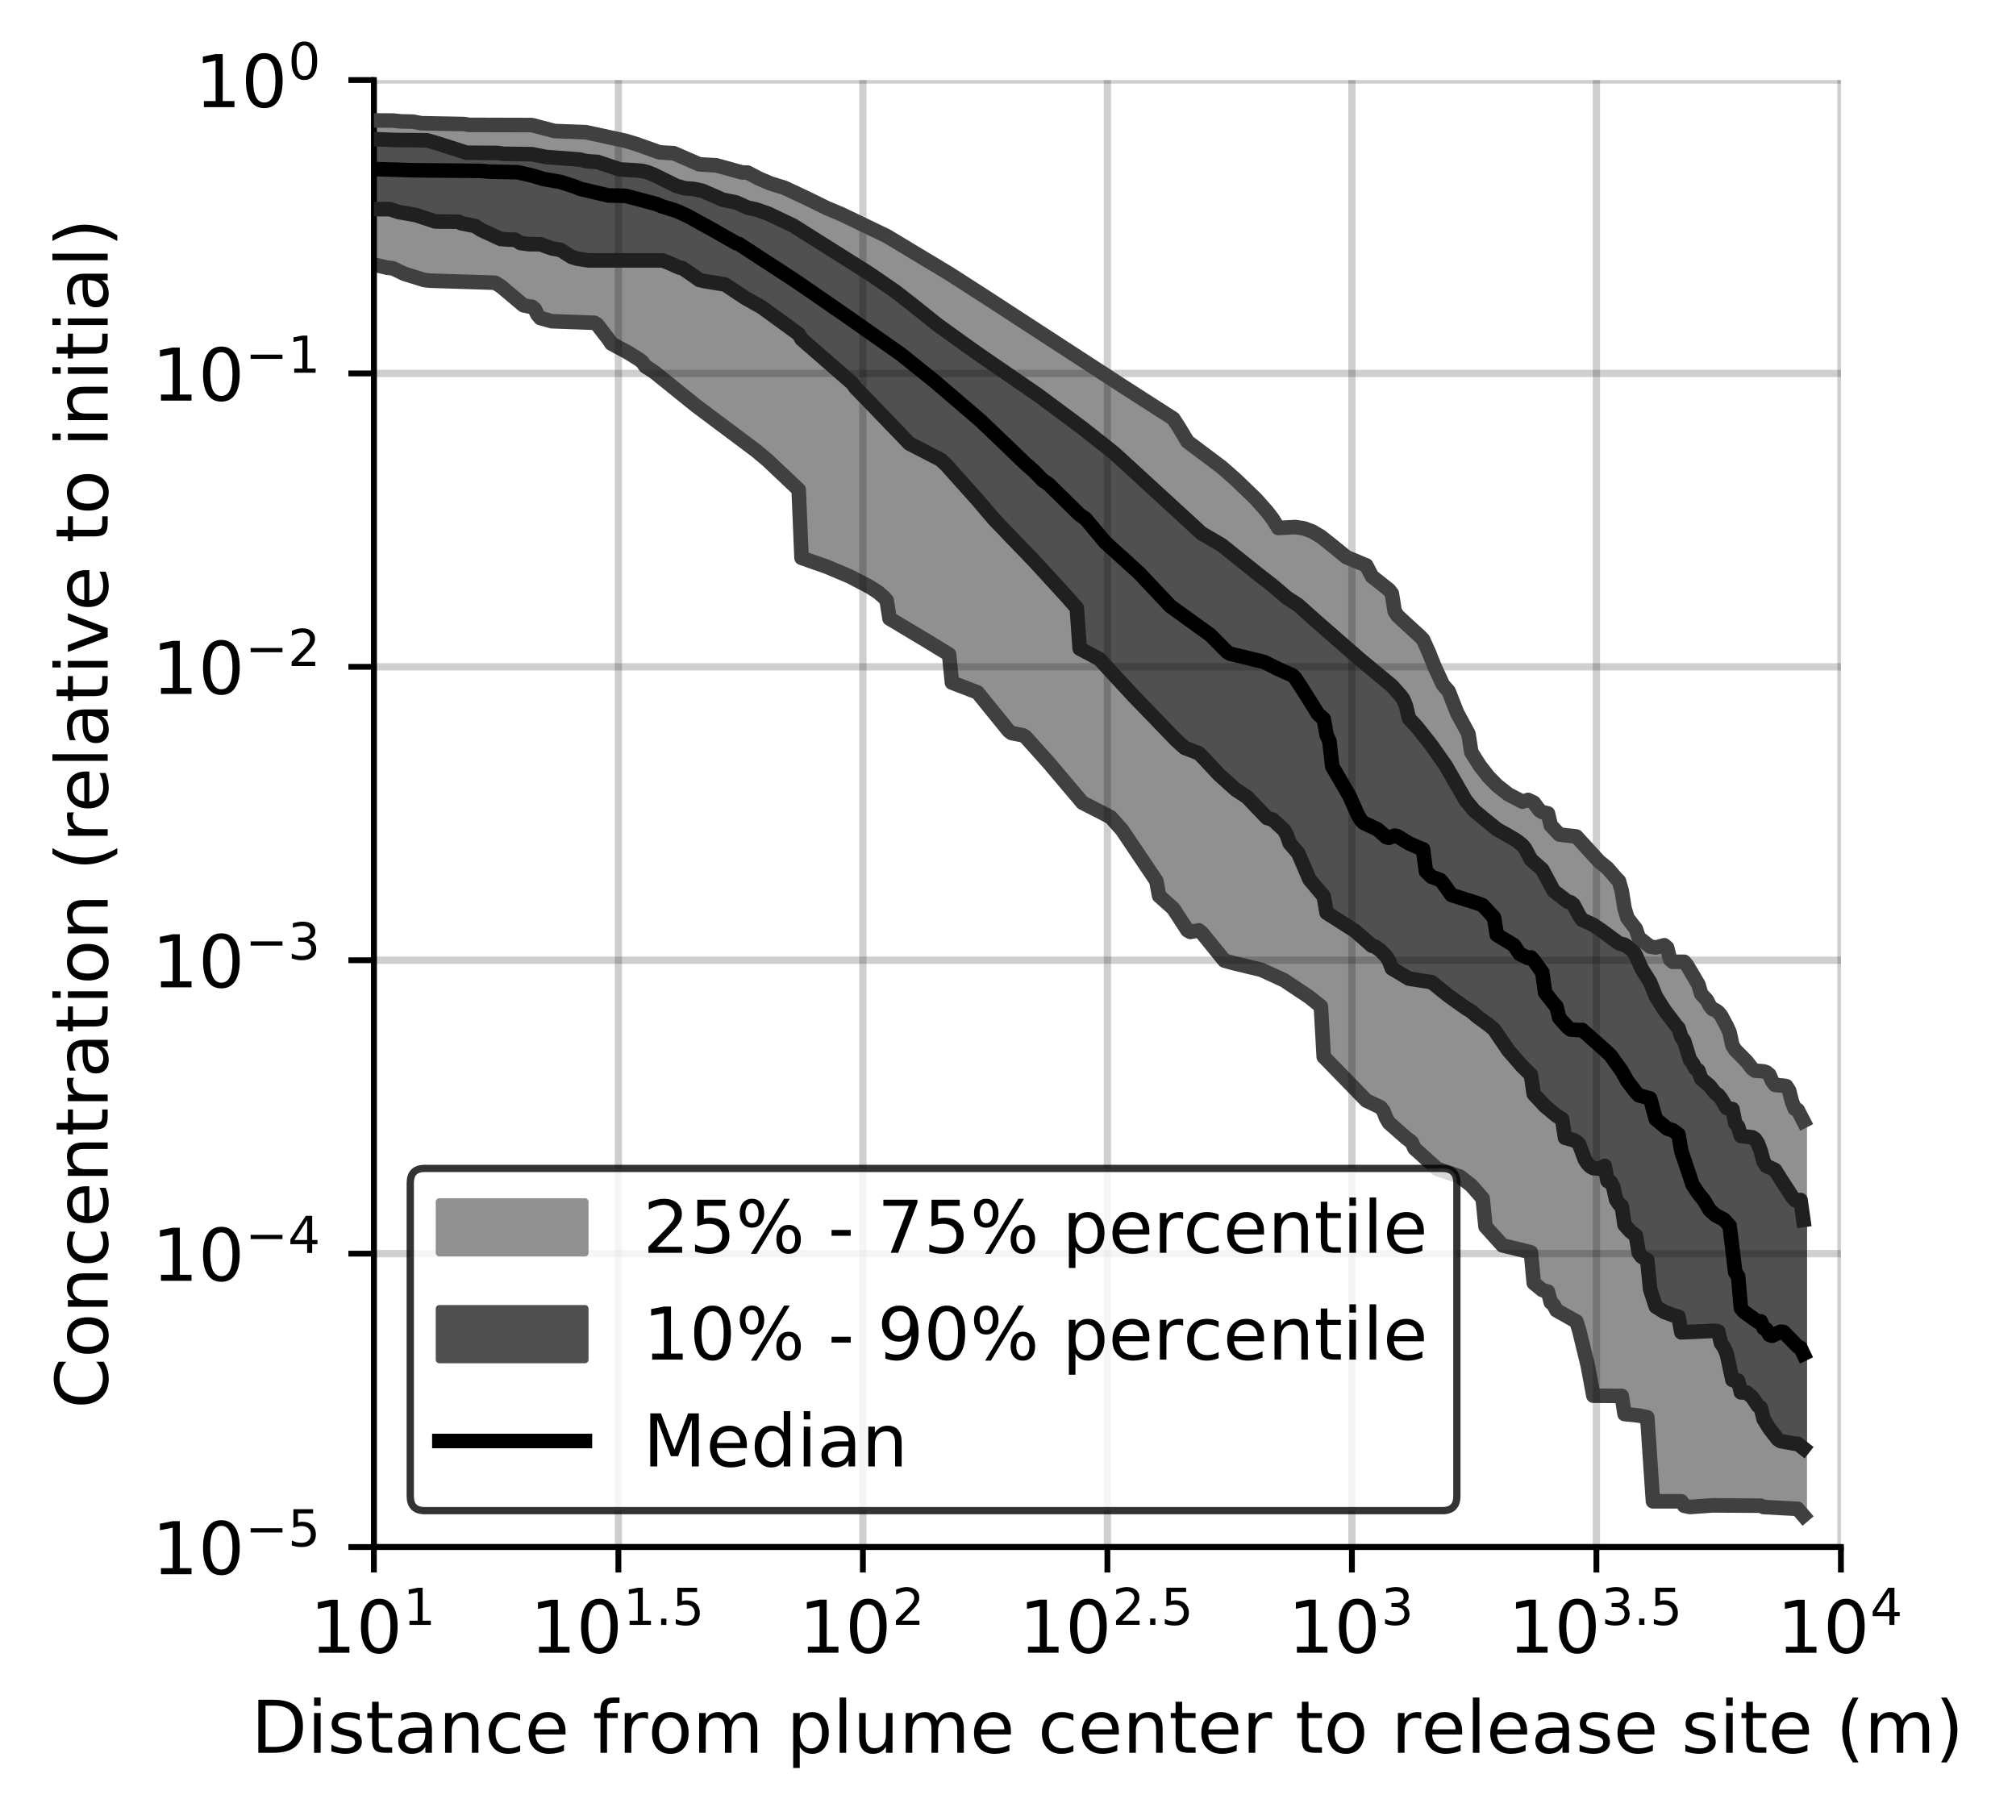 <?xml version="1.0" encoding="utf-8" standalone="no"?>
<!DOCTYPE svg PUBLIC "-//W3C//DTD SVG 1.1//EN"
  "http://www.w3.org/Graphics/SVG/1.1/DTD/svg11.dtd">
<!-- Created with matplotlib (https://matplotlib.org/) -->
<svg height="250.155pt" version="1.1" viewBox="0 0 277.037 250.155" width="277.037pt" xmlns="http://www.w3.org/2000/svg" xmlns:xlink="http://www.w3.org/1999/xlink">
 <defs>
  <style type="text/css">
*{stroke-linecap:butt;stroke-linejoin:round;}
  </style>
 </defs>
 <g id="figure_1">
  <g id="patch_1">
   <path d="M 0 250.155 
L 277.037 250.155 
L 277.037 0 
L 0 0 
z
" style="fill:#ffffff;"/>
  </g>
  <g id="axes_1">
   <g id="patch_2">
    <path d="M 51.378 212.599 
L 252.978 212.599 
L 252.978 10.999 
L 51.378 10.999 
z
" style="fill:#ffffff;"/>
   </g>
   <g id="PolyCollection_1">
    <defs>
     <path d="M 23.563 -233.837 
L 23.563 -216.704 
L 23.953 -216.704 
L 24.343 -216.704 
L 24.733 -216.704 
L 25.123 -216.704 
L 25.513 -216.704 
L 25.903 -216.704 
L 26.293 -216.704 
L 26.683 -216.704 
L 27.073 -216.704 
L 27.463 -216.704 
L 27.853 -216.704 
L 28.243 -216.704 
L 28.633 -216.704 
L 29.023 -216.704 
L 29.413 -216.704 
L 29.803 -216.704 
L 30.193 -216.704 
L 30.583 -216.704 
L 30.973 -216.704 
L 31.363 -216.704 
L 31.753 -216.704 
L 32.143 -216.704 
L 32.533 -216.704 
L 32.923 -216.704 
L 33.313 -216.704 
L 33.703 -216.704 
L 34.093 -216.704 
L 34.483 -216.704 
L 34.873 -216.704 
L 35.263 -216.704 
L 35.653 -216.704 
L 36.043 -216.704 
L 36.433 -216.704 
L 36.823 -216.704 
L 37.213 -216.704 
L 37.603 -216.704 
L 37.993 -216.704 
L 38.383 -216.704 
L 38.774 -216.704 
L 39.164 -216.704 
L 39.554 -216.704 
L 39.944 -216.341 
L 40.334 -216.057 
L 40.724 -215.957 
L 41.114 -215.633 
L 41.504 -215.35 
L 41.894 -215.078 
L 42.284 -214.806 
L 42.674 -214.684 
L 43.064 -214.654 
L 43.454 -214.623 
L 43.844 -214.593 
L 44.234 -214.57 
L 44.624 -214.57 
L 45.014 -214.57 
L 45.404 -214.57 
L 45.794 -214.57 
L 46.184 -214.57 
L 46.574 -214.57 
L 46.964 -214.57 
L 47.354 -214.57 
L 47.744 -214.57 
L 48.134 -214.57 
L 48.524 -214.474 
L 48.914 -214.373 
L 49.304 -214.273 
L 49.694 -214.172 
L 50.084 -214.071 
L 50.474 -213.97 
L 50.864 -213.87 
L 51.254 -213.769 
L 51.644 -213.668 
L 52.034 -213.568 
L 52.424 -213.467 
L 52.814 -213.378 
L 53.204 -213.367 
L 53.594 -213.355 
L 53.984 -213.283 
L 54.374 -213.068 
L 54.764 -212.852 
L 55.154 -212.66 
L 55.544 -212.528 
L 55.934 -212.396 
L 56.324 -212.264 
L 56.714 -212.132 
L 57.104 -212.01 
L 57.494 -211.901 
L 57.884 -211.792 
L 58.274 -211.682 
L 58.664 -211.601 
L 59.054 -211.589 
L 59.444 -211.577 
L 59.834 -211.564 
L 60.224 -211.552 
L 60.614 -211.54 
L 61.004 -211.528 
L 61.394 -211.516 
L 61.784 -211.504 
L 62.174 -211.492 
L 62.564 -211.479 
L 62.954 -211.467 
L 63.344 -211.455 
L 63.734 -211.443 
L 64.124 -211.431 
L 64.514 -211.418 
L 64.904 -211.405 
L 65.294 -211.392 
L 65.684 -211.379 
L 66.074 -211.367 
L 66.464 -211.354 
L 66.854 -211.341 
L 67.244 -211.328 
L 67.634 -211.315 
L 68.024 -211.302 
L 68.414 -211.109 
L 68.804 -210.83 
L 69.194 -210.493 
L 69.584 -210.158 
L 69.974 -209.833 
L 70.364 -209.508 
L 70.754 -209.183 
L 71.144 -208.859 
L 71.534 -208.534 
L 71.924 -208.209 
L 72.314 -208.076 
L 72.704 -208.04 
L 73.094 -208.004 
L 73.484 -207.695 
L 73.874 -206.886 
L 74.264 -206.445 
L 74.654 -206.315 
L 75.044 -206.189 
L 75.434 -206.063 
L 75.824 -206.011 
L 76.214 -205.997 
L 76.604 -205.983 
L 76.994 -205.969 
L 77.384 -205.955 
L 77.774 -205.941 
L 78.164 -205.927 
L 78.554 -205.913 
L 78.944 -205.899 
L 79.334 -205.885 
L 79.724 -205.871 
L 80.114 -205.857 
L 80.504 -205.843 
L 80.894 -205.828 
L 81.284 -205.813 
L 81.674 -205.798 
L 82.064 -205.558 
L 82.454 -205.086 
L 82.844 -204.614 
L 83.234 -204.13 
L 83.624 -203.535 
L 84.014 -202.94 
L 84.404 -202.71 
L 84.794 -202.512 
L 85.184 -202.313 
L 85.574 -202.113 
L 85.964 -201.896 
L 86.354 -201.679 
L 86.744 -201.462 
L 87.134 -201.243 
L 87.524 -200.975 
L 87.914 -200.702 
L 88.304 -200.37 
L 88.694 -199.805 
L 89.084 -199.596 
L 89.474 -199.381 
L 89.864 -199.059 
L 90.254 -198.737 
L 90.644 -198.416 
L 91.034 -198.094 
L 91.424 -197.764 
L 91.814 -197.433 
L 92.204 -197.101 
L 92.594 -196.77 
L 92.984 -196.438 
L 93.374 -196.09 
L 93.764 -195.772 
L 94.154 -195.486 
L 94.544 -195.201 
L 94.935 -194.916 
L 95.325 -194.631 
L 95.715 -194.345 
L 96.105 -194.06 
L 96.495 -193.775 
L 96.885 -193.489 
L 97.275 -193.204 
L 97.665 -192.919 
L 98.055 -192.634 
L 98.445 -192.348 
L 98.835 -192.063 
L 99.225 -191.771 
L 99.615 -191.471 
L 100.005 -191.172 
L 100.395 -190.873 
L 100.785 -190.574 
L 101.175 -190.275 
L 101.565 -189.976 
L 101.955 -189.677 
L 102.345 -189.378 
L 102.735 -189.089 
L 103.125 -188.799 
L 103.515 -188.509 
L 103.905 -188.218 
L 104.295 -187.923 
L 104.685 -187.624 
L 105.075 -187.269 
L 105.465 -186.909 
L 105.855 -186.549 
L 106.245 -186.189 
L 106.635 -185.829 
L 107.025 -185.469 
L 107.415 -185.108 
L 107.805 -184.748 
L 108.195 -184.375 
L 108.585 -183.995 
L 108.975 -183.614 
L 109.365 -183.234 
L 109.755 -182.854 
L 110.145 -173.494 
L 110.535 -173.369 
L 110.925 -173.236 
L 111.315 -173.103 
L 111.705 -172.971 
L 112.095 -172.838 
L 112.485 -172.697 
L 112.875 -172.551 
L 113.265 -172.405 
L 113.655 -172.259 
L 114.045 -172.107 
L 114.435 -171.946 
L 114.825 -171.785 
L 115.215 -171.624 
L 115.605 -171.457 
L 115.995 -171.286 
L 116.385 -171.116 
L 116.775 -170.941 
L 117.165 -170.751 
L 117.555 -170.562 
L 117.945 -170.37 
L 118.335 -170.167 
L 118.725 -169.965 
L 119.115 -169.747 
L 119.505 -169.516 
L 119.895 -169.28 
L 120.285 -169.024 
L 120.675 -168.759 
L 121.065 -168.442 
L 121.455 -168.082 
L 121.845 -167.634 
L 122.235 -165.155 
L 122.625 -164.93 
L 123.015 -164.705 
L 123.405 -164.478 
L 123.795 -164.25 
L 124.185 -164.017 
L 124.575 -163.781 
L 124.965 -163.545 
L 125.355 -163.309 
L 125.745 -163.071 
L 126.135 -162.834 
L 126.525 -162.596 
L 126.915 -162.359 
L 127.305 -162.121 
L 127.695 -161.876 
L 128.085 -161.631 
L 128.475 -161.386 
L 128.865 -161.148 
L 129.255 -160.924 
L 129.645 -160.701 
L 130.035 -160.478 
L 130.425 -160.215 
L 130.815 -156.352 
L 131.205 -156.205 
L 131.595 -156.058 
L 131.985 -155.911 
L 132.375 -155.764 
L 132.765 -155.615 
L 133.155 -155.465 
L 133.545 -155.312 
L 133.935 -155.159 
L 134.325 -155.004 
L 134.715 -154.517 
L 135.105 -154.01 
L 135.495 -153.501 
L 135.885 -152.991 
L 136.275 -152.482 
L 136.665 -152.011 
L 137.055 -151.552 
L 137.445 -151.093 
L 137.835 -150.634 
L 138.225 -150.176 
L 138.615 -149.717 
L 139.005 -149.418 
L 139.395 -149.342 
L 139.785 -149.266 
L 140.175 -149.19 
L 140.565 -149.114 
L 140.955 -148.856 
L 141.345 -148.436 
L 141.735 -148.016 
L 142.125 -147.595 
L 142.515 -147.152 
L 142.905 -146.708 
L 143.295 -146.264 
L 143.685 -145.82 
L 144.075 -145.376 
L 144.465 -144.901 
L 144.855 -144.424 
L 145.245 -143.953 
L 145.635 -143.504 
L 146.025 -143.042 
L 146.415 -142.564 
L 146.805 -142.087 
L 147.195 -141.61 
L 147.585 -141.126 
L 147.975 -140.63 
L 148.365 -140.135 
L 148.755 -139.842 
L 149.145 -139.628 
L 149.535 -139.425 
L 149.925 -139.224 
L 150.315 -139.022 
L 150.705 -138.821 
L 151.096 -138.63 
L 151.486 -138.439 
L 151.876 -138.247 
L 152.266 -138.062 
L 152.656 -137.826 
L 153.046 -137.414 
L 153.436 -137.002 
L 153.826 -136.59 
L 154.216 -136.063 
L 154.606 -135.493 
L 154.996 -134.93 
L 155.386 -134.37 
L 155.776 -133.806 
L 156.166 -133.234 
L 156.556 -132.659 
L 156.946 -132.076 
L 157.336 -131.49 
L 157.726 -130.899 
L 158.116 -130.305 
L 158.506 -129.708 
L 158.896 -129.108 
L 159.286 -127.038 
L 159.676 -126.712 
L 160.066 -126.389 
L 160.456 -126.066 
L 160.846 -125.759 
L 161.236 -125.295 
L 161.626 -124.694 
L 162.016 -124.089 
L 162.406 -123.486 
L 162.796 -122.882 
L 163.186 -122.302 
L 163.576 -122.089 
L 163.966 -122.148 
L 164.356 -122.225 
L 164.746 -122.304 
L 165.136 -121.991 
L 165.526 -121.494 
L 165.916 -120.997 
L 166.306 -120.511 
L 166.696 -120.025 
L 167.086 -119.546 
L 167.476 -119.076 
L 167.866 -118.606 
L 168.256 -118.152 
L 168.646 -118.009 
L 169.036 -117.912 
L 169.426 -117.82 
L 169.816 -117.732 
L 170.206 -117.645 
L 170.596 -117.559 
L 170.986 -117.482 
L 171.376 -117.404 
L 171.766 -117.329 
L 172.156 -117.26 
L 172.546 -117.192 
L 172.936 -117.095 
L 173.326 -116.882 
L 173.716 -116.687 
L 174.106 -116.494 
L 174.496 -116.311 
L 174.886 -116.137 
L 175.276 -115.968 
L 175.666 -115.812 
L 176.056 -115.657 
L 176.446 -115.45 
L 176.836 -115.2 
L 177.226 -114.951 
L 177.616 -114.703 
L 178.006 -114.453 
L 178.396 -114.198 
L 178.786 -113.936 
L 179.176 -113.67 
L 179.566 -113.395 
L 179.956 -113.112 
L 180.346 -112.814 
L 180.736 -112.508 
L 181.126 -112.186 
L 181.516 -111.852 
L 181.906 -104.928 
L 182.296 -104.525 
L 182.686 -104.121 
L 183.076 -103.717 
L 183.466 -103.312 
L 183.856 -102.906 
L 184.246 -102.498 
L 184.636 -102.09 
L 185.026 -101.679 
L 185.416 -101.269 
L 185.806 -100.858 
L 186.196 -100.447 
L 186.586 -100.036 
L 186.976 -99.627 
L 187.366 -99.218 
L 187.756 -98.916 
L 188.146 -98.712 
L 188.536 -98.515 
L 188.926 -98.328 
L 189.316 -98.151 
L 189.706 -97.983 
L 190.096 -97.499 
L 190.486 -96.498 
L 190.876 -95.845 
L 191.266 -95.483 
L 191.656 -95.123 
L 192.046 -94.764 
L 192.436 -94.417 
L 192.826 -94.098 
L 193.216 -93.786 
L 193.606 -93.482 
L 193.996 -93.189 
L 194.386 -92.333 
L 194.776 -91.984 
L 195.166 -91.63 
L 195.556 -91.268 
L 195.946 -90.901 
L 196.336 -90.528 
L 196.726 -90.152 
L 197.116 -89.768 
L 197.506 -89.518 
L 197.896 -89.399 
L 198.286 -89.28 
L 198.676 -89.158 
L 199.066 -89.035 
L 199.456 -88.909 
L 199.846 -88.783 
L 200.236 -88.655 
L 200.626 -88.46 
L 201.016 -88.163 
L 201.406 -87.861 
L 201.796 -87.556 
L 202.186 -87.247 
L 202.576 -86.764 
L 202.966 -86.305 
L 203.356 -85.872 
L 203.746 -85.466 
L 204.136 -81.603 
L 204.526 -81.172 
L 204.916 -80.731 
L 205.306 -80.279 
L 205.696 -79.82 
L 206.086 -79.354 
L 206.476 -79.012 
L 206.866 -78.929 
L 207.257 -78.843 
L 207.647 -78.754 
L 208.037 -78.66 
L 208.427 -78.563 
L 208.817 -78.465 
L 209.207 -78.363 
L 209.597 -78.256 
L 209.987 -78.152 
L 210.377 -78.047 
L 210.767 -73.842 
L 211.157 -73.511 
L 211.547 -73.179 
L 211.937 -72.881 
L 212.327 -72.754 
L 212.717 -72.659 
L 213.107 -71.178 
L 213.497 -70.842 
L 213.887 -70.096 
L 214.277 -69.855 
L 214.667 -69.623 
L 215.057 -69.4 
L 215.447 -69.183 
L 215.837 -68.974 
L 216.227 -68.773 
L 216.617 -68.575 
L 217.007 -67.345 
L 217.397 -65.692 
L 217.787 -64.124 
L 218.177 -62.554 
L 218.567 -60.217 
L 218.957 -58.356 
L 219.347 -58.351 
L 219.737 -58.347 
L 220.127 -58.342 
L 220.517 -58.338 
L 220.907 -58.335 
L 221.297 -58.332 
L 221.687 -58.33 
L 222.077 -58.329 
L 222.467 -58.328 
L 222.857 -58.326 
L 223.247 -55.834 
L 223.637 -55.809 
L 224.027 -55.793 
L 224.417 -55.755 
L 224.807 -55.699 
L 225.197 -55.63 
L 225.587 -55.549 
L 225.977 -55.467 
L 226.367 -55.384 
L 226.757 -49.208 
L 227.147 -43.842 
L 227.537 -43.842 
L 227.927 -43.842 
L 228.317 -43.842 
L 228.707 -43.842 
L 229.097 -43.842 
L 229.487 -43.842 
L 229.877 -43.842 
L 230.267 -43.842 
L 230.657 -43.842 
L 231.047 -43.842 
L 231.437 -43.229 
L 231.827 -43.089 
L 232.217 -43.059 
L 232.607 -43.098 
L 232.997 -43.179 
L 233.387 -43.267 
L 233.777 -43.283 
L 234.167 -43.283 
L 234.557 -43.283 
L 234.947 -43.283 
L 235.337 -43.283 
L 235.727 -43.283 
L 236.117 -43.283 
L 236.507 -43.283 
L 236.897 -43.283 
L 237.287 -43.283 
L 237.677 -43.283 
L 238.067 -43.283 
L 238.457 -43.283 
L 238.847 -43.283 
L 239.237 -43.283 
L 239.627 -43.283 
L 240.017 -43.283 
L 240.407 -43.283 
L 240.797 -43.283 
L 241.187 -43.283 
L 241.577 -43.283 
L 241.967 -43.238 
L 242.357 -43.056 
L 242.747 -43.019 
L 243.137 -42.999 
L 243.527 -42.979 
L 243.917 -42.959 
L 244.307 -42.941 
L 244.697 -42.923 
L 245.087 -42.907 
L 245.477 -42.891 
L 245.867 -42.876 
L 246.257 -42.858 
L 246.647 -42.835 
L 247.037 -42.805 
L 247.427 -42.354 
L 247.817 -41.891 
L 247.817 -96.11 
L 247.817 -96.11 
L 247.427 -96.856 
L 247.037 -97.621 
L 246.647 -97.779 
L 246.257 -98.734 
L 245.867 -100.265 
L 245.477 -100.889 
L 245.087 -100.955 
L 244.697 -101.014 
L 244.307 -101.065 
L 243.917 -101.065 
L 243.527 -101.572 
L 243.137 -102.476 
L 242.747 -102.794 
L 242.357 -102.927 
L 241.967 -102.973 
L 241.577 -102.99 
L 241.187 -103.016 
L 240.797 -103.29 
L 240.407 -103.798 
L 240.017 -104.299 
L 239.627 -104.752 
L 239.237 -105.145 
L 238.847 -105.505 
L 238.457 -105.873 
L 238.067 -106.491 
L 237.677 -108.288 
L 237.287 -109.141 
L 236.897 -109.96 
L 236.507 -110.6 
L 236.117 -111.062 
L 235.727 -111.34 
L 235.337 -111.48 
L 234.947 -111.958 
L 234.557 -112.723 
L 234.167 -113.205 
L 233.777 -113.565 
L 233.387 -114.877 
L 232.997 -115.61 
L 232.607 -116.283 
L 232.217 -116.881 
L 231.827 -117.522 
L 231.437 -117.984 
L 231.047 -117.984 
L 230.657 -117.984 
L 230.267 -117.984 
L 229.877 -117.984 
L 229.487 -118.332 
L 229.097 -119.926 
L 228.707 -120.256 
L 228.317 -120.223 
L 227.927 -120.053 
L 227.537 -119.949 
L 227.147 -119.958 
L 226.757 -120.074 
L 226.367 -120.3 
L 225.977 -120.629 
L 225.587 -120.959 
L 225.197 -121.289 
L 224.807 -122.49 
L 224.417 -122.999 
L 224.027 -123.507 
L 223.637 -124.016 
L 223.247 -125.316 
L 222.857 -127.738 
L 222.467 -129.094 
L 222.077 -129.479 
L 221.687 -129.882 
L 221.297 -130.339 
L 220.907 -130.839 
L 220.517 -131.192 
L 220.127 -131.491 
L 219.737 -131.786 
L 219.347 -132.139 
L 218.957 -132.571 
L 218.567 -133.026 
L 218.177 -133.495 
L 217.787 -133.915 
L 217.397 -134.329 
L 217.007 -134.758 
L 216.617 -135.202 
L 216.227 -135.321 
L 215.837 -135.339 
L 215.447 -135.358 
L 215.057 -135.381 
L 214.667 -135.4 
L 214.277 -135.482 
L 213.887 -135.875 
L 213.497 -136.297 
L 213.107 -136.736 
L 212.717 -138.372 
L 212.327 -138.46 
L 211.937 -138.559 
L 211.547 -138.812 
L 211.157 -139.355 
L 210.767 -139.857 
L 210.377 -140.068 
L 209.987 -140.229 
L 209.597 -140.126 
L 209.207 -139.987 
L 208.817 -140.152 
L 208.427 -140.367 
L 208.037 -140.578 
L 207.647 -140.784 
L 207.257 -141.007 
L 206.866 -141.297 
L 206.476 -141.586 
L 206.086 -141.9 
L 205.696 -142.239 
L 205.306 -142.607 
L 204.916 -143.007 
L 204.526 -143.436 
L 204.136 -143.902 
L 203.746 -144.4 
L 203.356 -144.934 
L 202.966 -145.504 
L 202.576 -146.119 
L 202.186 -146.777 
L 201.796 -149.304 
L 201.406 -150.013 
L 201.016 -150.726 
L 200.626 -151.452 
L 200.236 -152.194 
L 199.846 -152.967 
L 199.456 -154.076 
L 199.066 -155.167 
L 198.676 -155.572 
L 198.286 -156.053 
L 197.896 -156.877 
L 197.506 -157.71 
L 197.116 -158.588 
L 196.726 -159.472 
L 196.336 -160.541 
L 195.946 -161.448 
L 195.556 -162.266 
L 195.166 -162.681 
L 194.776 -163.064 
L 194.386 -163.426 
L 193.996 -163.778 
L 193.606 -164.101 
L 193.216 -164.44 
L 192.826 -164.785 
L 192.436 -165.148 
L 192.046 -165.545 
L 191.656 -166.157 
L 191.266 -168.593 
L 190.876 -169.095 
L 190.486 -169.588 
L 190.096 -169.926 
L 189.706 -170.163 
L 189.316 -170.407 
L 188.926 -170.655 
L 188.536 -170.942 
L 188.146 -171.732 
L 187.756 -172.453 
L 187.366 -172.623 
L 186.976 -172.748 
L 186.586 -172.916 
L 186.196 -173.084 
L 185.806 -173.243 
L 185.416 -173.41 
L 185.026 -173.59 
L 184.636 -173.851 
L 184.246 -174.184 
L 183.856 -174.517 
L 183.466 -174.851 
L 183.076 -175.18 
L 182.686 -175.508 
L 182.296 -175.827 
L 181.906 -176.137 
L 181.516 -176.416 
L 181.126 -176.679 
L 180.736 -176.905 
L 180.346 -177.114 
L 179.956 -177.288 
L 179.566 -177.437 
L 179.176 -177.548 
L 178.786 -177.636 
L 178.396 -177.693 
L 178.006 -177.728 
L 177.616 -177.739 
L 177.226 -177.736 
L 176.836 -177.717 
L 176.446 -177.684 
L 176.056 -177.637 
L 175.666 -177.6 
L 175.276 -178.204 
L 174.886 -178.848 
L 174.496 -179.382 
L 174.106 -179.87 
L 173.716 -180.341 
L 173.326 -180.788 
L 172.936 -181.214 
L 172.546 -181.619 
L 172.156 -182.024 
L 171.766 -182.417 
L 171.376 -182.798 
L 170.986 -183.175 
L 170.596 -183.538 
L 170.206 -183.895 
L 169.816 -184.251 
L 169.426 -184.603 
L 169.036 -184.953 
L 168.646 -185.305 
L 168.256 -185.648 
L 167.866 -185.962 
L 167.476 -186.266 
L 167.086 -186.57 
L 166.696 -186.874 
L 166.306 -187.179 
L 165.916 -187.478 
L 165.526 -187.774 
L 165.136 -188.063 
L 164.746 -188.35 
L 164.356 -188.63 
L 163.966 -188.911 
L 163.576 -189.193 
L 163.186 -189.475 
L 162.796 -189.985 
L 162.406 -190.72 
L 162.016 -191.423 
L 161.626 -192.101 
L 161.236 -192.625 
L 160.846 -192.891 
L 160.456 -193.153 
L 160.066 -193.411 
L 159.676 -193.666 
L 159.286 -193.919 
L 158.896 -194.169 
L 158.506 -194.421 
L 158.116 -194.683 
L 157.726 -194.94 
L 157.336 -195.181 
L 156.946 -195.423 
L 156.556 -195.664 
L 156.166 -195.905 
L 155.776 -196.147 
L 155.386 -196.387 
L 154.996 -196.628 
L 154.606 -196.877 
L 154.216 -197.127 
L 153.826 -197.376 
L 153.436 -197.625 
L 153.046 -197.875 
L 152.656 -198.124 
L 152.266 -198.373 
L 151.876 -198.623 
L 151.486 -198.872 
L 151.096 -199.121 
L 150.705 -199.371 
L 150.315 -199.624 
L 149.925 -199.879 
L 149.535 -200.134 
L 149.145 -200.388 
L 148.755 -200.642 
L 148.365 -200.896 
L 147.975 -201.15 
L 147.585 -201.403 
L 147.195 -201.657 
L 146.805 -201.911 
L 146.415 -202.165 
L 146.025 -202.419 
L 145.635 -202.673 
L 145.245 -202.927 
L 144.855 -203.18 
L 144.465 -203.432 
L 144.075 -203.683 
L 143.685 -203.935 
L 143.295 -204.187 
L 142.905 -204.438 
L 142.515 -204.69 
L 142.125 -204.942 
L 141.735 -205.193 
L 141.345 -205.445 
L 140.955 -205.697 
L 140.565 -205.948 
L 140.175 -206.2 
L 139.785 -206.459 
L 139.395 -206.725 
L 139.005 -206.991 
L 138.615 -207.253 
L 138.225 -207.509 
L 137.835 -207.765 
L 137.445 -208.022 
L 137.055 -208.278 
L 136.665 -208.534 
L 136.275 -208.79 
L 135.885 -209.047 
L 135.495 -209.303 
L 135.105 -209.557 
L 134.715 -209.809 
L 134.325 -210.062 
L 133.935 -210.314 
L 133.545 -210.567 
L 133.155 -210.819 
L 132.765 -211.071 
L 132.375 -211.324 
L 131.985 -211.576 
L 131.595 -211.828 
L 131.205 -212.078 
L 130.815 -212.319 
L 130.425 -212.56 
L 130.035 -212.801 
L 129.645 -213.042 
L 129.255 -213.284 
L 128.865 -213.525 
L 128.475 -213.766 
L 128.085 -214.007 
L 127.695 -214.249 
L 127.305 -214.49 
L 126.915 -214.731 
L 126.525 -214.972 
L 126.135 -215.203 
L 125.745 -215.432 
L 125.355 -215.661 
L 124.965 -215.89 
L 124.575 -216.119 
L 124.185 -216.348 
L 123.795 -216.577 
L 123.405 -216.806 
L 123.015 -217.035 
L 122.625 -217.264 
L 122.235 -217.494 
L 121.845 -217.723 
L 121.455 -217.935 
L 121.065 -218.141 
L 120.675 -218.346 
L 120.285 -218.545 
L 119.895 -218.726 
L 119.505 -218.908 
L 119.115 -219.09 
L 118.725 -219.272 
L 118.335 -219.454 
L 117.945 -219.636 
L 117.555 -219.817 
L 117.165 -219.999 
L 116.775 -220.181 
L 116.385 -220.363 
L 115.995 -220.545 
L 115.605 -220.727 
L 115.215 -220.908 
L 114.825 -221.061 
L 114.435 -221.142 
L 114.045 -221.354 
L 113.655 -221.541 
L 113.265 -221.714 
L 112.875 -221.887 
L 112.485 -222.061 
L 112.095 -222.257 
L 111.705 -222.466 
L 111.315 -222.675 
L 110.925 -222.884 
L 110.535 -223.093 
L 110.145 -223.302 
L 109.755 -223.487 
L 109.365 -223.658 
L 108.975 -223.83 
L 108.585 -224.002 
L 108.195 -224.174 
L 107.805 -224.345 
L 107.415 -224.517 
L 107.025 -224.671 
L 106.635 -224.821 
L 106.245 -224.842 
L 105.855 -224.951 
L 105.465 -225.121 
L 105.075 -225.291 
L 104.685 -225.434 
L 104.295 -225.622 
L 103.905 -225.836 
L 103.515 -226.049 
L 103.125 -226.263 
L 102.735 -226.438 
L 102.345 -226.455 
L 101.955 -226.46 
L 101.565 -226.476 
L 101.175 -226.621 
L 100.785 -226.712 
L 100.395 -226.81 
L 100.005 -226.939 
L 99.615 -227.069 
L 99.225 -227.198 
L 98.835 -227.32 
L 98.445 -227.434 
L 98.055 -227.506 
L 97.665 -227.518 
L 97.275 -227.531 
L 96.885 -227.544 
L 96.495 -227.556 
L 96.105 -227.569 
L 95.715 -227.663 
L 95.325 -227.842 
L 94.935 -228.022 
L 94.544 -228.201 
L 94.154 -228.381 
L 93.764 -228.56 
L 93.374 -228.74 
L 92.984 -228.919 
L 92.594 -229.099 
L 92.204 -229.183 
L 91.814 -229.191 
L 91.424 -229.2 
L 91.034 -229.208 
L 90.644 -229.217 
L 90.254 -229.293 
L 89.864 -229.441 
L 89.474 -229.589 
L 89.084 -229.737 
L 88.694 -229.885 
L 88.304 -230.033 
L 87.914 -230.181 
L 87.524 -230.329 
L 87.134 -230.478 
L 86.744 -230.618 
L 86.354 -230.711 
L 85.964 -230.803 
L 85.574 -230.896 
L 85.184 -230.988 
L 84.794 -231.08 
L 84.404 -231.173 
L 84.014 -231.265 
L 83.624 -231.357 
L 83.234 -231.444 
L 82.844 -231.531 
L 82.454 -231.608 
L 82.064 -231.684 
L 81.674 -231.761 
L 81.284 -231.838 
L 80.894 -231.915 
L 80.504 -231.992 
L 80.114 -232.063 
L 79.724 -232.072 
L 79.334 -232.08 
L 78.944 -232.089 
L 78.554 -232.097 
L 78.164 -232.106 
L 77.774 -232.114 
L 77.384 -232.123 
L 76.994 -232.132 
L 76.604 -232.14 
L 76.214 -232.149 
L 75.824 -232.218 
L 75.434 -232.325 
L 75.044 -232.433 
L 74.654 -232.54 
L 74.264 -232.647 
L 73.874 -232.755 
L 73.484 -232.862 
L 73.094 -232.969 
L 72.704 -232.986 
L 72.314 -232.995 
L 71.924 -232.995 
L 71.534 -232.995 
L 71.144 -232.995 
L 70.754 -232.995 
L 70.364 -232.995 
L 69.974 -232.995 
L 69.584 -232.995 
L 69.194 -232.995 
L 68.804 -232.995 
L 68.414 -232.995 
L 68.024 -232.995 
L 67.634 -232.995 
L 67.244 -232.995 
L 66.854 -232.995 
L 66.464 -232.995 
L 66.074 -232.995 
L 65.684 -232.995 
L 65.294 -232.995 
L 64.904 -232.995 
L 64.514 -232.995 
L 64.124 -233.014 
L 63.734 -233.11 
L 63.344 -233.18 
L 62.954 -233.198 
L 62.564 -233.208 
L 62.174 -233.218 
L 61.784 -233.22 
L 61.394 -233.22 
L 61.004 -233.22 
L 60.614 -233.22 
L 60.224 -233.22 
L 59.834 -233.22 
L 59.444 -233.22 
L 59.054 -233.22 
L 58.664 -233.22 
L 58.274 -233.22 
L 57.884 -233.22 
L 57.494 -233.261 
L 57.104 -233.352 
L 56.714 -233.443 
L 56.324 -233.459 
L 55.934 -233.469 
L 55.544 -233.471 
L 55.154 -233.471 
L 54.764 -233.471 
L 54.374 -233.514 
L 53.984 -233.59 
L 53.594 -233.665 
L 53.204 -233.674 
L 52.814 -233.681 
L 52.424 -233.681 
L 52.034 -233.681 
L 51.644 -233.681 
L 51.254 -233.681 
L 50.864 -233.681 
L 50.474 -233.681 
L 50.084 -233.681 
L 49.694 -233.681 
L 49.304 -233.681 
L 48.914 -233.681 
L 48.524 -233.681 
L 48.134 -233.681 
L 47.744 -233.681 
L 47.354 -233.681 
L 46.964 -233.681 
L 46.574 -233.681 
L 46.184 -233.681 
L 45.794 -233.681 
L 45.404 -233.681 
L 45.014 -233.681 
L 44.624 -233.681 
L 44.234 -233.681 
L 43.844 -233.681 
L 43.454 -233.681 
L 43.064 -233.681 
L 42.674 -233.681 
L 42.284 -233.681 
L 41.894 -233.681 
L 41.504 -233.681 
L 41.114 -233.681 
L 40.724 -233.681 
L 40.334 -233.681 
L 39.944 -233.681 
L 39.554 -233.728 
L 39.164 -233.809 
L 38.774 -233.835 
L 38.383 -233.837 
L 37.993 -233.837 
L 37.603 -233.837 
L 37.213 -233.837 
L 36.823 -233.837 
L 36.433 -233.837 
L 36.043 -233.837 
L 35.653 -233.837 
L 35.263 -233.837 
L 34.873 -233.837 
L 34.483 -233.837 
L 34.093 -233.837 
L 33.703 -233.837 
L 33.313 -233.837 
L 32.923 -233.837 
L 32.533 -233.837 
L 32.143 -233.837 
L 31.753 -233.837 
L 31.363 -233.837 
L 30.973 -233.837 
L 30.583 -233.837 
L 30.193 -233.837 
L 29.803 -233.837 
L 29.413 -233.837 
L 29.023 -233.837 
L 28.633 -233.837 
L 28.243 -233.837 
L 27.853 -233.837 
L 27.463 -233.837 
L 27.073 -233.837 
L 26.683 -233.837 
L 26.293 -233.837 
L 25.903 -233.837 
L 25.513 -233.837 
L 25.123 -233.837 
L 24.733 -233.837 
L 24.343 -233.837 
L 23.953 -233.837 
L 23.563 -233.837 
z
" id="m89a940d2e0" style="stroke:#909090;"/>
    </defs>
    <g clip-path="url(#pe0fbde47c6)">
     <use style="fill:#909090;stroke:#909090;" x="0" xlink:href="#m89a940d2e0" y="250.155"/>
    </g>
   </g>
   <g id="PolyCollection_2">
    <defs>
     <path d="M 23.563 -232.345 
L 23.563 -223.689 
L 23.953 -223.689 
L 24.343 -223.689 
L 24.733 -223.689 
L 25.123 -223.689 
L 25.513 -223.689 
L 25.903 -223.689 
L 26.293 -223.689 
L 26.683 -223.689 
L 27.073 -223.689 
L 27.463 -223.689 
L 27.853 -223.689 
L 28.243 -223.689 
L 28.633 -223.689 
L 29.023 -223.689 
L 29.413 -223.565 
L 29.803 -223.366 
L 30.193 -223.167 
L 30.583 -222.968 
L 30.973 -222.768 
L 31.363 -222.569 
L 31.753 -222.448 
L 32.143 -222.382 
L 32.533 -222.315 
L 32.923 -222.273 
L 33.313 -222.235 
L 33.703 -222.027 
L 34.093 -221.82 
L 34.483 -221.625 
L 34.873 -221.605 
L 35.263 -221.605 
L 35.653 -221.605 
L 36.043 -221.605 
L 36.433 -221.605 
L 36.823 -221.605 
L 37.213 -221.605 
L 37.603 -221.605 
L 37.993 -221.605 
L 38.383 -221.521 
L 38.774 -221.474 
L 39.164 -221.427 
L 39.554 -221.411 
L 39.944 -221.411 
L 40.334 -221.411 
L 40.724 -221.411 
L 41.114 -221.411 
L 41.504 -221.411 
L 41.894 -221.411 
L 42.284 -221.411 
L 42.674 -221.411 
L 43.064 -221.411 
L 43.454 -221.411 
L 43.844 -221.411 
L 44.234 -221.411 
L 44.624 -221.411 
L 45.014 -221.411 
L 45.404 -221.411 
L 45.794 -221.411 
L 46.184 -221.411 
L 46.574 -221.411 
L 46.964 -221.411 
L 47.354 -221.411 
L 47.744 -221.411 
L 48.134 -221.411 
L 48.524 -221.411 
L 48.914 -221.411 
L 49.304 -221.411 
L 49.694 -221.411 
L 50.084 -221.411 
L 50.474 -221.411 
L 50.864 -221.411 
L 51.254 -221.411 
L 51.644 -221.411 
L 52.034 -221.411 
L 52.424 -221.411 
L 52.814 -221.411 
L 53.204 -221.411 
L 53.594 -221.411 
L 53.984 -221.257 
L 54.374 -221.102 
L 54.764 -221.021 
L 55.154 -220.969 
L 55.544 -220.917 
L 55.934 -220.866 
L 56.324 -220.814 
L 56.714 -220.762 
L 57.104 -220.614 
L 57.494 -220.472 
L 57.884 -220.33 
L 58.274 -220.189 
L 58.664 -220.047 
L 59.054 -219.905 
L 59.444 -219.763 
L 59.834 -219.716 
L 60.224 -219.695 
L 60.614 -219.695 
L 61.004 -219.695 
L 61.394 -219.695 
L 61.784 -219.695 
L 62.174 -219.695 
L 62.564 -219.695 
L 62.954 -219.695 
L 63.344 -219.487 
L 63.734 -219.416 
L 64.124 -219.346 
L 64.514 -219.275 
L 64.904 -219.195 
L 65.294 -219.096 
L 65.684 -218.811 
L 66.074 -218.578 
L 66.464 -218.382 
L 66.854 -218.186 
L 67.244 -217.989 
L 67.634 -217.793 
L 68.024 -217.597 
L 68.414 -217.401 
L 68.804 -217.317 
L 69.194 -217.251 
L 69.584 -217.223 
L 69.974 -217.223 
L 70.364 -217.223 
L 70.754 -217.223 
L 71.144 -216.982 
L 71.534 -216.76 
L 71.924 -216.677 
L 72.314 -216.6 
L 72.704 -216.6 
L 73.094 -216.6 
L 73.484 -216.6 
L 73.874 -216.6 
L 74.264 -216.591 
L 74.654 -216.42 
L 75.044 -216.249 
L 75.434 -216.079 
L 75.824 -216.022 
L 76.214 -215.965 
L 76.604 -215.908 
L 76.994 -215.826 
L 77.384 -215.552 
L 77.774 -215.278 
L 78.164 -215.06 
L 78.554 -214.842 
L 78.944 -214.677 
L 79.334 -214.605 
L 79.724 -214.532 
L 80.114 -214.46 
L 80.504 -214.387 
L 80.894 -214.372 
L 81.284 -214.372 
L 81.674 -214.372 
L 82.064 -214.372 
L 82.454 -214.372 
L 82.844 -214.372 
L 83.234 -214.372 
L 83.624 -214.372 
L 84.014 -214.372 
L 84.404 -214.372 
L 84.794 -214.372 
L 85.184 -214.372 
L 85.574 -214.372 
L 85.964 -214.372 
L 86.354 -214.372 
L 86.744 -214.372 
L 87.134 -214.372 
L 87.524 -214.372 
L 87.914 -214.372 
L 88.304 -214.372 
L 88.694 -214.372 
L 89.084 -214.372 
L 89.474 -214.372 
L 89.864 -214.372 
L 90.254 -214.372 
L 90.644 -214.372 
L 91.034 -214.372 
L 91.424 -214.254 
L 91.814 -214.077 
L 92.204 -213.9 
L 92.594 -213.724 
L 92.984 -213.547 
L 93.374 -213.376 
L 93.764 -213.317 
L 94.154 -213.092 
L 94.544 -212.805 
L 94.935 -212.518 
L 95.325 -212.23 
L 95.715 -211.948 
L 96.105 -211.689 
L 96.495 -211.569 
L 96.885 -211.508 
L 97.275 -211.447 
L 97.665 -211.386 
L 98.055 -211.325 
L 98.445 -211.264 
L 98.835 -211.203 
L 99.225 -211.142 
L 99.615 -211.067 
L 100.005 -210.794 
L 100.395 -210.521 
L 100.785 -210.247 
L 101.175 -209.974 
L 101.565 -209.701 
L 101.955 -209.458 
L 102.345 -209.249 
L 102.735 -209.039 
L 103.125 -208.83 
L 103.515 -208.62 
L 103.905 -208.407 
L 104.295 -208.164 
L 104.685 -207.933 
L 105.075 -207.642 
L 105.465 -207.352 
L 105.855 -207.062 
L 106.245 -206.771 
L 106.635 -206.481 
L 107.025 -206.215 
L 107.415 -206.016 
L 107.805 -205.712 
L 108.195 -205.417 
L 108.585 -205.122 
L 108.975 -204.827 
L 109.365 -204.533 
L 109.755 -204.238 
L 110.145 -203.562 
L 110.535 -203.225 
L 110.925 -202.887 
L 111.315 -202.54 
L 111.705 -202.193 
L 112.095 -201.847 
L 112.485 -201.5 
L 112.875 -201.153 
L 113.265 -200.806 
L 113.655 -200.459 
L 114.045 -200.112 
L 114.435 -199.765 
L 114.825 -199.419 
L 115.215 -199.088 
L 115.605 -198.762 
L 115.995 -198.436 
L 116.385 -198.109 
L 116.775 -197.782 
L 117.165 -197.443 
L 117.555 -196.874 
L 117.945 -196.505 
L 118.335 -196.098 
L 118.725 -195.691 
L 119.115 -195.285 
L 119.505 -194.878 
L 119.895 -194.472 
L 120.285 -194.065 
L 120.675 -193.659 
L 121.065 -193.252 
L 121.455 -192.845 
L 121.845 -192.431 
L 122.235 -192.014 
L 122.625 -191.597 
L 123.015 -191.18 
L 123.405 -190.764 
L 123.795 -190.347 
L 124.185 -189.922 
L 124.575 -189.534 
L 124.965 -189.202 
L 125.355 -189.003 
L 125.745 -188.805 
L 126.135 -188.606 
L 126.525 -188.404 
L 126.915 -188.203 
L 127.305 -188.002 
L 127.695 -187.8 
L 128.085 -187.6 
L 128.475 -187.4 
L 128.865 -187.201 
L 129.255 -186.985 
L 129.645 -186.684 
L 130.035 -186.26 
L 130.425 -185.835 
L 130.815 -185.411 
L 131.205 -184.986 
L 131.595 -184.562 
L 131.985 -184.138 
L 132.375 -183.713 
L 132.765 -183.288 
L 133.155 -182.845 
L 133.545 -182.401 
L 133.935 -181.942 
L 134.325 -181.466 
L 134.715 -180.991 
L 135.105 -180.516 
L 135.495 -180.04 
L 135.885 -179.563 
L 136.275 -179.116 
L 136.665 -178.721 
L 137.055 -178.327 
L 137.445 -177.935 
L 137.835 -177.542 
L 138.225 -177.15 
L 138.615 -176.758 
L 139.005 -176.366 
L 139.395 -175.95 
L 139.785 -175.535 
L 140.175 -175.12 
L 140.565 -174.705 
L 140.955 -174.291 
L 141.345 -173.878 
L 141.735 -173.464 
L 142.125 -173.051 
L 142.515 -172.639 
L 142.905 -172.228 
L 143.295 -171.807 
L 143.685 -171.373 
L 144.075 -170.942 
L 144.465 -170.512 
L 144.855 -170.082 
L 145.245 -169.652 
L 145.635 -169.223 
L 146.025 -168.795 
L 146.415 -168.367 
L 146.805 -167.926 
L 147.195 -167.484 
L 147.585 -167.041 
L 147.975 -166.598 
L 148.365 -161.024 
L 148.755 -160.812 
L 149.145 -160.601 
L 149.535 -160.389 
L 149.925 -160.184 
L 150.315 -159.98 
L 150.705 -159.776 
L 151.096 -159.576 
L 151.486 -159.183 
L 151.876 -158.749 
L 152.266 -158.31 
L 152.656 -157.868 
L 153.046 -157.427 
L 153.436 -156.985 
L 153.826 -156.555 
L 154.216 -156.145 
L 154.606 -155.735 
L 154.996 -155.323 
L 155.386 -154.911 
L 155.776 -154.499 
L 156.166 -154.086 
L 156.556 -153.674 
L 156.946 -153.264 
L 157.336 -152.854 
L 157.726 -152.445 
L 158.116 -152.036 
L 158.506 -151.627 
L 158.896 -151.22 
L 159.286 -150.814 
L 159.676 -150.408 
L 160.066 -150.003 
L 160.456 -149.597 
L 160.846 -149.203 
L 161.236 -148.824 
L 161.626 -148.445 
L 162.016 -148.063 
L 162.406 -147.68 
L 162.796 -147.388 
L 163.186 -147.238 
L 163.576 -147.089 
L 163.966 -146.94 
L 164.356 -146.791 
L 164.746 -146.64 
L 165.136 -146.309 
L 165.526 -145.841 
L 165.916 -145.389 
L 166.306 -144.941 
L 166.696 -144.498 
L 167.086 -144.118 
L 167.476 -143.744 
L 167.866 -143.386 
L 168.256 -143.028 
L 168.646 -142.67 
L 169.036 -142.313 
L 169.426 -141.973 
L 169.816 -141.637 
L 170.206 -141.391 
L 170.596 -141.182 
L 170.986 -140.977 
L 171.376 -140.611 
L 171.766 -140.196 
L 172.156 -139.782 
L 172.546 -139.369 
L 172.936 -138.957 
L 173.326 -138.545 
L 173.716 -138.114 
L 174.106 -137.755 
L 174.496 -137.663 
L 174.886 -137.525 
L 175.276 -137.169 
L 175.666 -136.812 
L 176.056 -136.453 
L 176.446 -136.093 
L 176.836 -135.402 
L 177.226 -134.271 
L 177.616 -133.829 
L 178.006 -133.388 
L 178.396 -132.923 
L 178.786 -131.942 
L 179.176 -130.88 
L 179.566 -129.943 
L 179.956 -129.289 
L 180.346 -128.823 
L 180.736 -128.359 
L 181.126 -127.898 
L 181.516 -127.437 
L 181.906 -126.984 
L 182.296 -124.719 
L 182.686 -124.475 
L 183.076 -124.235 
L 183.466 -123.994 
L 183.856 -123.756 
L 184.246 -123.517 
L 184.636 -123.278 
L 185.026 -123.038 
L 185.416 -122.796 
L 185.806 -122.555 
L 186.196 -122.237 
L 186.586 -121.893 
L 186.976 -121.559 
L 187.366 -121.151 
L 187.756 -120.783 
L 188.146 -120.41 
L 188.536 -120.188 
L 188.926 -120.094 
L 189.316 -119.863 
L 189.706 -119.534 
L 190.096 -119.164 
L 190.486 -118.725 
L 190.876 -118.119 
L 191.266 -117.076 
L 191.656 -116.826 
L 192.046 -116.584 
L 192.436 -116.343 
L 192.826 -116.105 
L 193.216 -115.877 
L 193.606 -115.671 
L 193.996 -115.622 
L 194.386 -115.578 
L 194.776 -115.533 
L 195.166 -115.494 
L 195.556 -115.457 
L 195.946 -115.418 
L 196.336 -115.387 
L 196.726 -115.187 
L 197.116 -114.85 
L 197.506 -114.534 
L 197.896 -114.22 
L 198.286 -113.911 
L 198.676 -113.604 
L 199.066 -113.305 
L 199.456 -113.009 
L 199.846 -112.722 
L 200.236 -112.44 
L 200.626 -112.166 
L 201.016 -111.894 
L 201.406 -111.635 
L 201.796 -111.444 
L 202.186 -111.166 
L 202.576 -110.791 
L 202.966 -110.479 
L 203.356 -110.216 
L 203.746 -109.942 
L 204.136 -109.648 
L 204.526 -109.345 
L 204.916 -109.023 
L 205.306 -108.695 
L 205.696 -108.085 
L 206.086 -107.553 
L 206.476 -106.983 
L 206.866 -106.411 
L 207.257 -105.827 
L 207.647 -105.348 
L 208.037 -104.886 
L 208.427 -104.441 
L 208.817 -104.003 
L 209.207 -103.581 
L 209.597 -103.185 
L 209.987 -102.806 
L 210.377 -102.45 
L 210.767 -99.807 
L 211.157 -99.355 
L 211.547 -98.923 
L 211.937 -98.515 
L 212.327 -98.135 
L 212.717 -97.779 
L 213.107 -97.443 
L 213.497 -97.132 
L 213.887 -96.841 
L 214.277 -96.573 
L 214.667 -96.368 
L 215.057 -93.802 
L 215.447 -93.701 
L 215.837 -93.598 
L 216.227 -93.476 
L 216.617 -93.276 
L 217.007 -92.905 
L 217.397 -91.822 
L 217.787 -90.8 
L 218.177 -90.219 
L 218.567 -89.839 
L 218.957 -89.624 
L 219.347 -89.541 
L 219.737 -89.56 
L 220.127 -89.683 
L 220.517 -89.941 
L 220.907 -87.853 
L 221.297 -87.764 
L 221.687 -87.072 
L 222.077 -85.308 
L 222.467 -84.713 
L 222.857 -84.419 
L 223.247 -81.833 
L 223.637 -81.352 
L 224.027 -80.954 
L 224.417 -80.614 
L 224.807 -80.347 
L 225.197 -78.006 
L 225.587 -77.468 
L 225.977 -77.23 
L 226.367 -76.977 
L 226.757 -72.998 
L 227.147 -71.626 
L 227.537 -70.59 
L 227.927 -70.321 
L 228.317 -70.08 
L 228.707 -69.864 
L 229.097 -69.687 
L 229.487 -69.537 
L 229.877 -69.426 
L 230.267 -69.336 
L 230.657 -69.216 
L 231.047 -67.064 
L 231.437 -67.083 
L 231.827 -67.104 
L 232.217 -67.128 
L 232.607 -67.153 
L 232.997 -67.179 
L 233.387 -67.204 
L 233.777 -67.229 
L 234.167 -67.253 
L 234.557 -67.275 
L 234.947 -67.295 
L 235.337 -67.313 
L 235.727 -67.278 
L 236.117 -67.184 
L 236.507 -65.54 
L 236.897 -65.022 
L 237.287 -64.122 
L 237.677 -62.24 
L 238.067 -60.526 
L 238.457 -60.378 
L 238.847 -60.43 
L 239.237 -58.803 
L 239.627 -58.8 
L 240.017 -58.798 
L 240.407 -58.504 
L 240.797 -58.129 
L 241.187 -57.467 
L 241.577 -56.963 
L 241.967 -56.699 
L 242.357 -55.129 
L 242.747 -54.409 
L 243.137 -53.867 
L 243.527 -53.31 
L 243.917 -52.746 
L 244.307 -52.357 
L 244.697 -52.112 
L 245.087 -52.025 
L 245.477 -51.919 
L 245.867 -51.836 
L 246.257 -51.788 
L 246.647 -51.759 
L 247.037 -51.753 
L 247.427 -51.439 
L 247.817 -51.139 
L 247.817 -82.502 
L 247.817 -82.502 
L 247.427 -85.25 
L 247.037 -85.053 
L 246.647 -85.254 
L 246.257 -85.73 
L 245.867 -86.287 
L 245.477 -86.867 
L 245.087 -87.484 
L 244.697 -88.137 
L 244.307 -88.828 
L 243.917 -89.381 
L 243.527 -89.591 
L 243.137 -89.761 
L 242.747 -89.918 
L 242.357 -90.508 
L 241.967 -91.955 
L 241.577 -92.993 
L 241.187 -93.615 
L 240.797 -93.87 
L 240.407 -93.924 
L 240.017 -93.961 
L 239.627 -94.002 
L 239.237 -94.041 
L 238.847 -95.327 
L 238.457 -95.802 
L 238.067 -97.74 
L 237.677 -97.813 
L 237.287 -97.884 
L 236.897 -98.477 
L 236.507 -99.184 
L 236.117 -99.682 
L 235.727 -99.918 
L 235.337 -100.336 
L 234.947 -100.921 
L 234.557 -101.185 
L 234.167 -101.548 
L 233.777 -101.9 
L 233.387 -103.05 
L 232.997 -103.278 
L 232.607 -104.043 
L 232.217 -104.553 
L 231.827 -105.839 
L 231.437 -107.09 
L 231.047 -107.65 
L 230.657 -108.864 
L 230.267 -109.308 
L 229.877 -109.768 
L 229.487 -110.278 
L 229.097 -110.821 
L 228.707 -111.374 
L 228.317 -111.945 
L 227.927 -112.57 
L 227.537 -113.23 
L 227.147 -114.137 
L 226.757 -115.182 
L 226.367 -115.92 
L 225.977 -116.457 
L 225.587 -117.032 
L 225.197 -117.876 
L 224.807 -118.832 
L 224.417 -119.509 
L 224.027 -119.716 
L 223.637 -120.068 
L 223.247 -120.326 
L 222.857 -120.428 
L 222.467 -120.523 
L 222.077 -120.608 
L 221.687 -120.944 
L 221.297 -121.282 
L 220.907 -121.621 
L 220.517 -121.948 
L 220.127 -122.257 
L 219.737 -122.544 
L 219.347 -122.809 
L 218.957 -123.049 
L 218.567 -123.263 
L 218.177 -123.451 
L 217.787 -123.622 
L 217.397 -123.777 
L 217.007 -124.353 
L 216.617 -124.959 
L 216.227 -125.837 
L 215.837 -126.158 
L 215.447 -126.228 
L 215.057 -126.403 
L 214.667 -126.747 
L 214.277 -127.085 
L 213.887 -127.415 
L 213.497 -127.739 
L 213.107 -128.389 
L 212.717 -129.165 
L 212.327 -129.92 
L 211.937 -130.653 
L 211.547 -131.059 
L 211.157 -131.373 
L 210.767 -131.697 
L 210.377 -132.035 
L 209.987 -132.707 
L 209.597 -133.512 
L 209.207 -134.002 
L 208.817 -134.353 
L 208.427 -134.626 
L 208.037 -134.898 
L 207.647 -135.118 
L 207.257 -135.324 
L 206.866 -135.529 
L 206.476 -135.738 
L 206.086 -135.956 
L 205.696 -136.202 
L 205.306 -136.475 
L 204.916 -136.771 
L 204.526 -137.116 
L 204.136 -137.469 
L 203.746 -137.822 
L 203.356 -138.148 
L 202.966 -138.462 
L 202.576 -138.762 
L 202.186 -139.212 
L 201.796 -139.683 
L 201.406 -140.176 
L 201.016 -140.692 
L 200.626 -141.34 
L 200.236 -142.128 
L 199.846 -142.859 
L 199.456 -143.543 
L 199.066 -144.236 
L 198.676 -144.926 
L 198.286 -145.623 
L 197.896 -146.199 
L 197.506 -146.546 
L 197.116 -147.186 
L 196.726 -147.705 
L 196.336 -148.222 
L 195.946 -148.736 
L 195.556 -149.236 
L 195.166 -149.712 
L 194.776 -150.179 
L 194.386 -150.646 
L 193.996 -151.072 
L 193.606 -151.452 
L 193.216 -153.125 
L 192.826 -154.086 
L 192.436 -154.606 
L 192.046 -155.069 
L 191.656 -155.512 
L 191.266 -155.915 
L 190.876 -156.314 
L 190.486 -156.678 
L 190.096 -157.026 
L 189.706 -157.367 
L 189.316 -157.665 
L 188.926 -157.959 
L 188.536 -158.253 
L 188.146 -158.552 
L 187.756 -158.851 
L 187.366 -159.15 
L 186.976 -159.463 
L 186.586 -159.784 
L 186.196 -160.106 
L 185.806 -160.428 
L 185.416 -160.777 
L 185.026 -161.126 
L 184.636 -161.474 
L 184.246 -161.804 
L 183.856 -162.138 
L 183.466 -162.471 
L 183.076 -162.805 
L 182.686 -163.146 
L 182.296 -163.499 
L 181.906 -163.853 
L 181.516 -164.206 
L 181.126 -164.559 
L 180.736 -164.907 
L 180.346 -165.254 
L 179.956 -165.602 
L 179.566 -165.948 
L 179.176 -166.273 
L 178.786 -166.633 
L 178.396 -167.009 
L 178.006 -167.354 
L 177.616 -167.532 
L 177.226 -167.795 
L 176.836 -168.021 
L 176.446 -168.381 
L 176.056 -168.748 
L 175.666 -169.001 
L 175.276 -169.333 
L 174.886 -169.684 
L 174.496 -170.035 
L 174.106 -170.361 
L 173.716 -170.643 
L 173.326 -170.924 
L 172.936 -171.202 
L 172.546 -171.403 
L 172.156 -171.601 
L 171.766 -171.921 
L 171.376 -172.275 
L 170.986 -172.635 
L 170.596 -173.002 
L 170.206 -173.337 
L 169.816 -173.646 
L 169.426 -173.962 
L 169.036 -174.282 
L 168.646 -174.608 
L 168.256 -174.942 
L 167.866 -175.265 
L 167.476 -175.514 
L 167.086 -175.74 
L 166.696 -175.965 
L 166.306 -176.187 
L 165.916 -176.41 
L 165.526 -176.632 
L 165.136 -176.854 
L 164.746 -177.069 
L 164.356 -177.371 
L 163.966 -177.76 
L 163.576 -178.152 
L 163.186 -178.543 
L 162.796 -178.928 
L 162.406 -179.301 
L 162.016 -179.668 
L 161.626 -180.032 
L 161.236 -180.393 
L 160.846 -180.752 
L 160.456 -181.11 
L 160.066 -181.463 
L 159.676 -181.809 
L 159.286 -182.157 
L 158.896 -182.514 
L 158.506 -182.892 
L 158.116 -183.265 
L 157.726 -183.631 
L 157.336 -183.998 
L 156.946 -184.362 
L 156.556 -184.727 
L 156.166 -185.091 
L 155.776 -185.453 
L 155.386 -185.814 
L 154.996 -186.175 
L 154.606 -186.535 
L 154.216 -186.893 
L 153.826 -187.251 
L 153.436 -187.595 
L 153.046 -187.936 
L 152.656 -188.276 
L 152.266 -188.592 
L 151.876 -188.896 
L 151.486 -189.2 
L 151.096 -189.505 
L 150.705 -189.81 
L 150.315 -190.115 
L 149.925 -190.421 
L 149.535 -190.726 
L 149.145 -191.027 
L 148.755 -191.326 
L 148.365 -191.624 
L 147.975 -191.923 
L 147.585 -192.219 
L 147.195 -192.512 
L 146.805 -192.805 
L 146.415 -193.097 
L 146.025 -193.39 
L 145.635 -193.679 
L 145.245 -193.968 
L 144.855 -194.257 
L 144.465 -194.545 
L 144.075 -194.831 
L 143.685 -195.112 
L 143.295 -195.393 
L 142.905 -195.675 
L 142.515 -195.956 
L 142.125 -196.235 
L 141.735 -196.51 
L 141.345 -196.785 
L 140.955 -197.059 
L 140.565 -197.334 
L 140.175 -197.609 
L 139.785 -197.877 
L 139.395 -198.144 
L 139.005 -198.411 
L 138.615 -198.678 
L 138.225 -198.945 
L 137.835 -199.212 
L 137.445 -199.475 
L 137.055 -199.737 
L 136.665 -199.998 
L 136.275 -200.26 
L 135.885 -200.522 
L 135.495 -200.783 
L 135.105 -201.044 
L 134.715 -201.301 
L 134.325 -201.558 
L 133.935 -201.82 
L 133.545 -202.116 
L 133.155 -202.412 
L 132.765 -202.708 
L 132.375 -203.004 
L 131.985 -203.3 
L 131.595 -203.596 
L 131.205 -203.879 
L 130.815 -204.15 
L 130.425 -204.421 
L 130.035 -204.691 
L 129.645 -204.959 
L 129.255 -205.228 
L 128.865 -205.497 
L 128.475 -205.765 
L 128.085 -206.034 
L 127.695 -206.327 
L 127.305 -206.67 
L 126.915 -206.997 
L 126.525 -207.323 
L 126.135 -207.65 
L 125.745 -207.977 
L 125.355 -208.304 
L 124.965 -208.631 
L 124.575 -208.958 
L 124.185 -209.268 
L 123.795 -209.553 
L 123.405 -209.837 
L 123.015 -210.122 
L 122.625 -210.406 
L 122.235 -210.691 
L 121.845 -210.975 
L 121.455 -211.251 
L 121.065 -211.514 
L 120.675 -211.769 
L 120.285 -212.025 
L 119.895 -212.28 
L 119.505 -212.536 
L 119.115 -212.792 
L 118.725 -213.047 
L 118.335 -213.303 
L 117.945 -213.559 
L 117.555 -213.814 
L 117.165 -214.07 
L 116.775 -214.325 
L 116.385 -214.581 
L 115.995 -214.829 
L 115.605 -215.07 
L 115.215 -215.311 
L 114.825 -215.552 
L 114.435 -215.793 
L 114.045 -216.034 
L 113.655 -216.275 
L 113.265 -216.517 
L 112.875 -216.758 
L 112.485 -216.999 
L 112.095 -217.24 
L 111.705 -217.481 
L 111.315 -217.722 
L 110.925 -217.963 
L 110.535 -218.204 
L 110.145 -218.445 
L 109.755 -218.687 
L 109.365 -218.928 
L 108.975 -219.169 
L 108.585 -219.379 
L 108.195 -219.582 
L 107.805 -219.786 
L 107.415 -219.969 
L 107.025 -220.143 
L 106.635 -220.316 
L 106.245 -220.49 
L 105.855 -220.663 
L 105.465 -220.837 
L 105.075 -221.01 
L 104.685 -221.1 
L 104.295 -221.211 
L 103.905 -221.372 
L 103.515 -221.516 
L 103.125 -221.572 
L 102.735 -221.62 
L 102.345 -221.701 
L 101.955 -221.924 
L 101.565 -222.147 
L 101.175 -222.327 
L 100.785 -222.492 
L 100.395 -222.551 
L 100.005 -222.609 
L 99.615 -222.668 
L 99.225 -222.726 
L 98.835 -222.926 
L 98.445 -223.136 
L 98.055 -223.333 
L 97.665 -223.485 
L 97.275 -223.637 
L 96.885 -223.789 
L 96.495 -223.94 
L 96.105 -224.091 
L 95.715 -224.141 
L 95.325 -224.192 
L 94.935 -224.243 
L 94.544 -224.274 
L 94.154 -224.274 
L 93.764 -224.303 
L 93.374 -224.45 
L 92.984 -224.597 
L 92.594 -224.751 
L 92.204 -224.92 
L 91.814 -225.122 
L 91.424 -225.323 
L 91.034 -225.525 
L 90.644 -225.726 
L 90.254 -225.928 
L 89.864 -226.129 
L 89.474 -226.322 
L 89.084 -226.445 
L 88.694 -226.501 
L 88.304 -226.661 
L 87.914 -226.734 
L 87.524 -226.734 
L 87.134 -226.734 
L 86.744 -226.734 
L 86.354 -226.734 
L 85.964 -226.749 
L 85.574 -226.835 
L 85.184 -226.873 
L 84.794 -226.936 
L 84.404 -227.087 
L 84.014 -227.238 
L 83.624 -227.354 
L 83.234 -227.467 
L 82.844 -227.611 
L 82.454 -227.774 
L 82.064 -227.912 
L 81.674 -227.949 
L 81.284 -227.949 
L 80.894 -227.949 
L 80.504 -228.024 
L 80.114 -228.069 
L 79.724 -228.227 
L 79.334 -228.347 
L 78.944 -228.388 
L 78.554 -228.395 
L 78.164 -228.395 
L 77.774 -228.395 
L 77.384 -228.395 
L 76.994 -228.395 
L 76.604 -228.395 
L 76.214 -228.395 
L 75.824 -228.479 
L 75.434 -228.555 
L 75.044 -228.581 
L 74.654 -228.606 
L 74.264 -228.671 
L 73.874 -228.783 
L 73.484 -228.874 
L 73.094 -228.965 
L 72.704 -229.003 
L 72.314 -229.021 
L 71.924 -229.021 
L 71.534 -229.021 
L 71.144 -229.021 
L 70.754 -229.021 
L 70.364 -229.021 
L 69.974 -229.021 
L 69.584 -229.021 
L 69.194 -229.021 
L 68.804 -229.021 
L 68.414 -229.134 
L 68.024 -229.169 
L 67.634 -229.169 
L 67.244 -229.169 
L 66.854 -229.169 
L 66.464 -229.169 
L 66.074 -229.169 
L 65.684 -229.169 
L 65.294 -229.169 
L 64.904 -229.169 
L 64.514 -229.169 
L 64.124 -229.169 
L 63.734 -229.259 
L 63.344 -229.388 
L 62.954 -229.517 
L 62.564 -229.647 
L 62.174 -229.776 
L 61.784 -229.905 
L 61.394 -230.035 
L 61.004 -230.164 
L 60.614 -230.293 
L 60.224 -230.423 
L 59.834 -230.552 
L 59.444 -230.681 
L 59.054 -230.782 
L 58.664 -230.875 
L 58.274 -230.915 
L 57.884 -230.915 
L 57.494 -230.915 
L 57.104 -230.915 
L 56.714 -230.915 
L 56.324 -230.915 
L 55.934 -230.915 
L 55.544 -230.915 
L 55.154 -230.915 
L 54.764 -230.915 
L 54.374 -230.915 
L 53.984 -230.915 
L 53.594 -230.915 
L 53.204 -230.915 
L 52.814 -230.915 
L 52.424 -230.915 
L 52.034 -230.915 
L 51.644 -230.932 
L 51.254 -230.996 
L 50.864 -231.019 
L 50.474 -231.041 
L 50.084 -231.064 
L 49.694 -231.086 
L 49.304 -231.109 
L 48.914 -231.132 
L 48.524 -231.154 
L 48.134 -231.177 
L 47.744 -231.2 
L 47.354 -231.222 
L 46.964 -231.245 
L 46.574 -231.261 
L 46.184 -231.261 
L 45.794 -231.261 
L 45.404 -231.261 
L 45.014 -231.296 
L 44.624 -231.414 
L 44.234 -231.532 
L 43.844 -231.65 
L 43.454 -231.768 
L 43.064 -231.886 
L 42.674 -232.005 
L 42.284 -232.083 
L 41.894 -232.122 
L 41.504 -232.161 
L 41.114 -232.186 
L 40.724 -232.186 
L 40.334 -232.186 
L 39.944 -232.186 
L 39.554 -232.186 
L 39.164 -232.274 
L 38.774 -232.345 
L 38.383 -232.345 
L 37.993 -232.345 
L 37.603 -232.345 
L 37.213 -232.345 
L 36.823 -232.345 
L 36.433 -232.345 
L 36.043 -232.345 
L 35.653 -232.345 
L 35.263 -232.345 
L 34.873 -232.345 
L 34.483 -232.345 
L 34.093 -232.345 
L 33.703 -232.345 
L 33.313 -232.345 
L 32.923 -232.345 
L 32.533 -232.345 
L 32.143 -232.345 
L 31.753 -232.345 
L 31.363 -232.345 
L 30.973 -232.345 
L 30.583 -232.345 
L 30.193 -232.345 
L 29.803 -232.345 
L 29.413 -232.345 
L 29.023 -232.345 
L 28.633 -232.345 
L 28.243 -232.345 
L 27.853 -232.345 
L 27.463 -232.345 
L 27.073 -232.345 
L 26.683 -232.345 
L 26.293 -232.345 
L 25.903 -232.345 
L 25.513 -232.345 
L 25.123 -232.345 
L 24.733 -232.345 
L 24.343 -232.345 
L 23.953 -232.345 
L 23.563 -232.345 
z
" id="m0cfc3e2118" style="stroke:#505050;"/>
    </defs>
    <g clip-path="url(#pe0fbde47c6)">
     <use style="fill:#505050;stroke:#505050;" x="0" xlink:href="#m0cfc3e2118" y="250.155"/>
    </g>
   </g>
   <g id="matplotlib.axis_1">
    <g id="xtick_1">
     <g id="line2d_1">
      <defs>
       <path d="M 0 0 
L 0 3.5 
" id="m4f5e50b7d7" style="stroke:#000000;stroke-width:0.8;"/>
      </defs>
      <g>
       <use style="stroke:#000000;stroke-width:0.8;" x="51.378" xlink:href="#m4f5e50b7d7" y="212.599"/>
      </g>
     </g>
     <g id="text_1">
      <!-- $10^{1}$ -->
      <defs>
       <path d="M 12.406 8.297 
L 28.516 8.297 
L 28.516 63.922 
L 10.984 60.406 
L 10.984 69.391 
L 28.422 72.906 
L 38.281 72.906 
L 38.281 8.297 
L 54.391 8.297 
L 54.391 0 
L 12.406 0 
z
" id="DejaVuSans-49"/>
       <path d="M 31.781 66.406 
Q 24.172 66.406 20.328 58.906 
Q 16.5 51.422 16.5 36.375 
Q 16.5 21.391 20.328 13.891 
Q 24.172 6.391 31.781 6.391 
Q 39.453 6.391 43.281 13.891 
Q 47.125 21.391 47.125 36.375 
Q 47.125 51.422 43.281 58.906 
Q 39.453 66.406 31.781 66.406 
z
M 31.781 74.219 
Q 44.047 74.219 50.516 64.516 
Q 56.984 54.828 56.984 36.375 
Q 56.984 17.969 50.516 8.266 
Q 44.047 -1.422 31.781 -1.422 
Q 19.531 -1.422 13.062 8.266 
Q 6.594 17.969 6.594 36.375 
Q 6.594 54.828 13.062 64.516 
Q 19.531 74.219 31.781 74.219 
z
" id="DejaVuSans-48"/>
      </defs>
      <g transform="translate(42.578 227.198)scale(0.1 -0.1)">
       <use transform="translate(0 0.684)" xlink:href="#DejaVuSans-49"/>
       <use transform="translate(63.623 0.684)" xlink:href="#DejaVuSans-48"/>
       <use transform="translate(128.203 38.966)scale(0.7)" xlink:href="#DejaVuSans-49"/>
      </g>
     </g>
    </g>
    <g id="xtick_2">
     <g id="line2d_2">
      <g>
       <use style="stroke:#000000;stroke-width:0.8;" x="84.978" xlink:href="#m4f5e50b7d7" y="212.599"/>
      </g>
     </g>
     <g id="text_2">
      <!-- $10^{1.5}$ -->
      <defs>
       <path d="M 10.688 12.406 
L 21 12.406 
L 21 0 
L 10.688 0 
z
" id="DejaVuSans-46"/>
       <path d="M 10.797 72.906 
L 49.516 72.906 
L 49.516 64.594 
L 19.828 64.594 
L 19.828 46.734 
Q 21.969 47.469 24.109 47.828 
Q 26.266 48.188 28.422 48.188 
Q 40.625 48.188 47.75 41.5 
Q 54.891 34.812 54.891 23.391 
Q 54.891 11.625 47.562 5.094 
Q 40.234 -1.422 26.906 -1.422 
Q 22.312 -1.422 17.547 -0.641 
Q 12.797 0.141 7.719 1.703 
L 7.719 11.625 
Q 12.109 9.234 16.797 8.062 
Q 21.484 6.891 26.703 6.891 
Q 35.156 6.891 40.078 11.328 
Q 45.016 15.766 45.016 23.391 
Q 45.016 31 40.078 35.438 
Q 35.156 39.891 26.703 39.891 
Q 22.75 39.891 18.812 39.016 
Q 14.891 38.141 10.797 36.281 
z
" id="DejaVuSans-53"/>
      </defs>
      <g transform="translate(72.828 227.198)scale(0.1 -0.1)">
       <use transform="translate(0 0.684)" xlink:href="#DejaVuSans-49"/>
       <use transform="translate(63.623 0.684)" xlink:href="#DejaVuSans-48"/>
       <use transform="translate(128.203 38.966)scale(0.7)" xlink:href="#DejaVuSans-49"/>
       <use transform="translate(172.739 38.966)scale(0.7)" xlink:href="#DejaVuSans-46"/>
       <use transform="translate(194.99 38.966)scale(0.7)" xlink:href="#DejaVuSans-53"/>
      </g>
     </g>
    </g>
    <g id="xtick_3">
     <g id="line2d_3">
      <g>
       <use style="stroke:#000000;stroke-width:0.8;" x="118.578" xlink:href="#m4f5e50b7d7" y="212.599"/>
      </g>
     </g>
     <g id="text_3">
      <!-- $10^{2}$ -->
      <defs>
       <path d="M 19.188 8.297 
L 53.609 8.297 
L 53.609 0 
L 7.328 0 
L 7.328 8.297 
Q 12.938 14.109 22.625 23.891 
Q 32.328 33.688 34.812 36.531 
Q 39.547 41.844 41.422 45.531 
Q 43.312 49.219 43.312 52.781 
Q 43.312 58.594 39.234 62.25 
Q 35.156 65.922 28.609 65.922 
Q 23.969 65.922 18.812 64.312 
Q 13.672 62.703 7.812 59.422 
L 7.812 69.391 
Q 13.766 71.781 18.938 73 
Q 24.125 74.219 28.422 74.219 
Q 39.75 74.219 46.484 68.547 
Q 53.219 62.891 53.219 53.422 
Q 53.219 48.922 51.531 44.891 
Q 49.859 40.875 45.406 35.406 
Q 44.188 33.984 37.641 27.219 
Q 31.109 20.453 19.188 8.297 
z
" id="DejaVuSans-50"/>
      </defs>
      <g transform="translate(109.778 227.198)scale(0.1 -0.1)">
       <use transform="translate(0 0.766)" xlink:href="#DejaVuSans-49"/>
       <use transform="translate(63.623 0.766)" xlink:href="#DejaVuSans-48"/>
       <use transform="translate(128.203 39.047)scale(0.7)" xlink:href="#DejaVuSans-50"/>
      </g>
     </g>
    </g>
    <g id="xtick_4">
     <g id="line2d_4">
      <g>
       <use style="stroke:#000000;stroke-width:0.8;" x="152.178" xlink:href="#m4f5e50b7d7" y="212.599"/>
      </g>
     </g>
     <g id="text_4">
      <!-- $10^{2.5}$ -->
      <g transform="translate(140.028 227.198)scale(0.1 -0.1)">
       <use transform="translate(0 0.766)" xlink:href="#DejaVuSans-49"/>
       <use transform="translate(63.623 0.766)" xlink:href="#DejaVuSans-48"/>
       <use transform="translate(128.203 39.047)scale(0.7)" xlink:href="#DejaVuSans-50"/>
       <use transform="translate(172.739 39.047)scale(0.7)" xlink:href="#DejaVuSans-46"/>
       <use transform="translate(194.99 39.047)scale(0.7)" xlink:href="#DejaVuSans-53"/>
      </g>
     </g>
    </g>
    <g id="xtick_5">
     <g id="line2d_5">
      <g>
       <use style="stroke:#000000;stroke-width:0.8;" x="185.778" xlink:href="#m4f5e50b7d7" y="212.599"/>
      </g>
     </g>
     <g id="text_5">
      <!-- $10^{3}$ -->
      <defs>
       <path d="M 40.578 39.312 
Q 47.656 37.797 51.625 33 
Q 55.609 28.219 55.609 21.188 
Q 55.609 10.406 48.188 4.484 
Q 40.766 -1.422 27.094 -1.422 
Q 22.516 -1.422 17.656 -0.516 
Q 12.797 0.391 7.625 2.203 
L 7.625 11.719 
Q 11.719 9.328 16.594 8.109 
Q 21.484 6.891 26.812 6.891 
Q 36.078 6.891 40.938 10.547 
Q 45.797 14.203 45.797 21.188 
Q 45.797 27.641 41.281 31.266 
Q 36.766 34.906 28.719 34.906 
L 20.219 34.906 
L 20.219 43.016 
L 29.109 43.016 
Q 36.375 43.016 40.234 45.922 
Q 44.094 48.828 44.094 54.297 
Q 44.094 59.906 40.109 62.906 
Q 36.141 65.922 28.719 65.922 
Q 24.656 65.922 20.016 65.031 
Q 15.375 64.156 9.812 62.312 
L 9.812 71.094 
Q 15.438 72.656 20.344 73.438 
Q 25.25 74.219 29.594 74.219 
Q 40.828 74.219 47.359 69.109 
Q 53.906 64.016 53.906 55.328 
Q 53.906 49.266 50.438 45.094 
Q 46.969 40.922 40.578 39.312 
z
" id="DejaVuSans-51"/>
      </defs>
      <g transform="translate(176.978 227.198)scale(0.1 -0.1)">
       <use transform="translate(0 0.766)" xlink:href="#DejaVuSans-49"/>
       <use transform="translate(63.623 0.766)" xlink:href="#DejaVuSans-48"/>
       <use transform="translate(128.203 39.047)scale(0.7)" xlink:href="#DejaVuSans-51"/>
      </g>
     </g>
    </g>
    <g id="xtick_6">
     <g id="line2d_6">
      <g>
       <use style="stroke:#000000;stroke-width:0.8;" x="219.378" xlink:href="#m4f5e50b7d7" y="212.599"/>
      </g>
     </g>
     <g id="text_6">
      <!-- $10^{3.5}$ -->
      <g transform="translate(207.228 227.198)scale(0.1 -0.1)">
       <use transform="translate(0 0.766)" xlink:href="#DejaVuSans-49"/>
       <use transform="translate(63.623 0.766)" xlink:href="#DejaVuSans-48"/>
       <use transform="translate(128.203 39.047)scale(0.7)" xlink:href="#DejaVuSans-51"/>
       <use transform="translate(172.739 39.047)scale(0.7)" xlink:href="#DejaVuSans-46"/>
       <use transform="translate(194.99 39.047)scale(0.7)" xlink:href="#DejaVuSans-53"/>
      </g>
     </g>
    </g>
    <g id="xtick_7">
     <g id="line2d_7">
      <g>
       <use style="stroke:#000000;stroke-width:0.8;" x="252.978" xlink:href="#m4f5e50b7d7" y="212.599"/>
      </g>
     </g>
     <g id="text_7">
      <!-- $10^{4}$ -->
      <defs>
       <path d="M 37.797 64.312 
L 12.891 25.391 
L 37.797 25.391 
z
M 35.203 72.906 
L 47.609 72.906 
L 47.609 25.391 
L 58.016 25.391 
L 58.016 17.188 
L 47.609 17.188 
L 47.609 0 
L 37.797 0 
L 37.797 17.188 
L 4.891 17.188 
L 4.891 26.703 
z
" id="DejaVuSans-52"/>
      </defs>
      <g transform="translate(244.178 227.198)scale(0.1 -0.1)">
       <use transform="translate(0 0.684)" xlink:href="#DejaVuSans-49"/>
       <use transform="translate(63.623 0.684)" xlink:href="#DejaVuSans-48"/>
       <use transform="translate(128.203 38.966)scale(0.7)" xlink:href="#DejaVuSans-52"/>
      </g>
     </g>
    </g>
    <g id="text_8">
     <!-- Distance from plume center to release site (m) -->
     <defs>
      <path d="M 19.672 64.797 
L 19.672 8.109 
L 31.594 8.109 
Q 46.688 8.109 53.688 14.938 
Q 60.688 21.781 60.688 36.531 
Q 60.688 51.172 53.688 57.984 
Q 46.688 64.797 31.594 64.797 
z
M 9.812 72.906 
L 30.078 72.906 
Q 51.266 72.906 61.172 64.094 
Q 71.094 55.281 71.094 36.531 
Q 71.094 17.672 61.125 8.828 
Q 51.172 0 30.078 0 
L 9.812 0 
z
" id="DejaVuSans-68"/>
      <path d="M 9.422 54.688 
L 18.406 54.688 
L 18.406 0 
L 9.422 0 
z
M 9.422 75.984 
L 18.406 75.984 
L 18.406 64.594 
L 9.422 64.594 
z
" id="DejaVuSans-105"/>
      <path d="M 44.281 53.078 
L 44.281 44.578 
Q 40.484 46.531 36.375 47.5 
Q 32.281 48.484 27.875 48.484 
Q 21.188 48.484 17.844 46.438 
Q 14.5 44.391 14.5 40.281 
Q 14.5 37.156 16.891 35.375 
Q 19.281 33.594 26.516 31.984 
L 29.594 31.297 
Q 39.156 29.25 43.188 25.516 
Q 47.219 21.781 47.219 15.094 
Q 47.219 7.469 41.188 3.016 
Q 35.156 -1.422 24.609 -1.422 
Q 20.219 -1.422 15.453 -0.562 
Q 10.688 0.297 5.422 2 
L 5.422 11.281 
Q 10.406 8.688 15.234 7.391 
Q 20.062 6.109 24.812 6.109 
Q 31.156 6.109 34.562 8.281 
Q 37.984 10.453 37.984 14.406 
Q 37.984 18.062 35.516 20.016 
Q 33.062 21.969 24.703 23.781 
L 21.578 24.516 
Q 13.234 26.266 9.516 29.906 
Q 5.812 33.547 5.812 39.891 
Q 5.812 47.609 11.281 51.797 
Q 16.75 56 26.812 56 
Q 31.781 56 36.172 55.266 
Q 40.578 54.547 44.281 53.078 
z
" id="DejaVuSans-115"/>
      <path d="M 18.312 70.219 
L 18.312 54.688 
L 36.812 54.688 
L 36.812 47.703 
L 18.312 47.703 
L 18.312 18.016 
Q 18.312 11.328 20.141 9.422 
Q 21.969 7.516 27.594 7.516 
L 36.812 7.516 
L 36.812 0 
L 27.594 0 
Q 17.188 0 13.234 3.875 
Q 9.281 7.766 9.281 18.016 
L 9.281 47.703 
L 2.688 47.703 
L 2.688 54.688 
L 9.281 54.688 
L 9.281 70.219 
z
" id="DejaVuSans-116"/>
      <path d="M 34.281 27.484 
Q 23.391 27.484 19.188 25 
Q 14.984 22.516 14.984 16.5 
Q 14.984 11.719 18.141 8.906 
Q 21.297 6.109 26.703 6.109 
Q 34.188 6.109 38.703 11.406 
Q 43.219 16.703 43.219 25.484 
L 43.219 27.484 
z
M 52.203 31.203 
L 52.203 0 
L 43.219 0 
L 43.219 8.297 
Q 40.141 3.328 35.547 0.953 
Q 30.953 -1.422 24.312 -1.422 
Q 15.922 -1.422 10.953 3.297 
Q 6 8.016 6 15.922 
Q 6 25.141 12.172 29.828 
Q 18.359 34.516 30.609 34.516 
L 43.219 34.516 
L 43.219 35.406 
Q 43.219 41.609 39.141 45 
Q 35.062 48.391 27.688 48.391 
Q 23 48.391 18.547 47.266 
Q 14.109 46.141 10.016 43.891 
L 10.016 52.203 
Q 14.938 54.109 19.578 55.047 
Q 24.219 56 28.609 56 
Q 40.484 56 46.344 49.844 
Q 52.203 43.703 52.203 31.203 
z
" id="DejaVuSans-97"/>
      <path d="M 54.891 33.016 
L 54.891 0 
L 45.906 0 
L 45.906 32.719 
Q 45.906 40.484 42.875 44.328 
Q 39.844 48.188 33.797 48.188 
Q 26.516 48.188 22.312 43.547 
Q 18.109 38.922 18.109 30.906 
L 18.109 0 
L 9.078 0 
L 9.078 54.688 
L 18.109 54.688 
L 18.109 46.188 
Q 21.344 51.125 25.703 53.562 
Q 30.078 56 35.797 56 
Q 45.219 56 50.047 50.172 
Q 54.891 44.344 54.891 33.016 
z
" id="DejaVuSans-110"/>
      <path d="M 48.781 52.594 
L 48.781 44.188 
Q 44.969 46.297 41.141 47.344 
Q 37.312 48.391 33.406 48.391 
Q 24.656 48.391 19.812 42.844 
Q 14.984 37.312 14.984 27.297 
Q 14.984 17.281 19.812 11.734 
Q 24.656 6.203 33.406 6.203 
Q 37.312 6.203 41.141 7.25 
Q 44.969 8.297 48.781 10.406 
L 48.781 2.094 
Q 45.016 0.344 40.984 -0.531 
Q 36.969 -1.422 32.422 -1.422 
Q 20.062 -1.422 12.781 6.344 
Q 5.516 14.109 5.516 27.297 
Q 5.516 40.672 12.859 48.328 
Q 20.219 56 33.016 56 
Q 37.156 56 41.109 55.141 
Q 45.062 54.297 48.781 52.594 
z
" id="DejaVuSans-99"/>
      <path d="M 56.203 29.594 
L 56.203 25.203 
L 14.891 25.203 
Q 15.484 15.922 20.484 11.062 
Q 25.484 6.203 34.422 6.203 
Q 39.594 6.203 44.453 7.469 
Q 49.312 8.734 54.109 11.281 
L 54.109 2.781 
Q 49.266 0.734 44.188 -0.344 
Q 39.109 -1.422 33.891 -1.422 
Q 20.797 -1.422 13.156 6.188 
Q 5.516 13.812 5.516 26.812 
Q 5.516 40.234 12.766 48.109 
Q 20.016 56 32.328 56 
Q 43.359 56 49.781 48.891 
Q 56.203 41.797 56.203 29.594 
z
M 47.219 32.234 
Q 47.125 39.594 43.094 43.984 
Q 39.062 48.391 32.422 48.391 
Q 24.906 48.391 20.391 44.141 
Q 15.875 39.891 15.188 32.172 
z
" id="DejaVuSans-101"/>
      <path id="DejaVuSans-32"/>
      <path d="M 37.109 75.984 
L 37.109 68.5 
L 28.516 68.5 
Q 23.688 68.5 21.797 66.547 
Q 19.922 64.594 19.922 59.516 
L 19.922 54.688 
L 34.719 54.688 
L 34.719 47.703 
L 19.922 47.703 
L 19.922 0 
L 10.891 0 
L 10.891 47.703 
L 2.297 47.703 
L 2.297 54.688 
L 10.891 54.688 
L 10.891 58.5 
Q 10.891 67.625 15.141 71.797 
Q 19.391 75.984 28.609 75.984 
z
" id="DejaVuSans-102"/>
      <path d="M 41.109 46.297 
Q 39.594 47.172 37.812 47.578 
Q 36.031 48 33.891 48 
Q 26.266 48 22.188 43.047 
Q 18.109 38.094 18.109 28.812 
L 18.109 0 
L 9.078 0 
L 9.078 54.688 
L 18.109 54.688 
L 18.109 46.188 
Q 20.953 51.172 25.484 53.578 
Q 30.031 56 36.531 56 
Q 37.453 56 38.578 55.875 
Q 39.703 55.766 41.062 55.516 
z
" id="DejaVuSans-114"/>
      <path d="M 30.609 48.391 
Q 23.391 48.391 19.188 42.75 
Q 14.984 37.109 14.984 27.297 
Q 14.984 17.484 19.156 11.844 
Q 23.344 6.203 30.609 6.203 
Q 37.797 6.203 41.984 11.859 
Q 46.188 17.531 46.188 27.297 
Q 46.188 37.016 41.984 42.703 
Q 37.797 48.391 30.609 48.391 
z
M 30.609 56 
Q 42.328 56 49.016 48.375 
Q 55.719 40.766 55.719 27.297 
Q 55.719 13.875 49.016 6.219 
Q 42.328 -1.422 30.609 -1.422 
Q 18.844 -1.422 12.172 6.219 
Q 5.516 13.875 5.516 27.297 
Q 5.516 40.766 12.172 48.375 
Q 18.844 56 30.609 56 
z
" id="DejaVuSans-111"/>
      <path d="M 52 44.188 
Q 55.375 50.25 60.062 53.125 
Q 64.75 56 71.094 56 
Q 79.641 56 84.281 50.016 
Q 88.922 44.047 88.922 33.016 
L 88.922 0 
L 79.891 0 
L 79.891 32.719 
Q 79.891 40.578 77.094 44.375 
Q 74.312 48.188 68.609 48.188 
Q 61.625 48.188 57.562 43.547 
Q 53.516 38.922 53.516 30.906 
L 53.516 0 
L 44.484 0 
L 44.484 32.719 
Q 44.484 40.625 41.703 44.406 
Q 38.922 48.188 33.109 48.188 
Q 26.219 48.188 22.156 43.531 
Q 18.109 38.875 18.109 30.906 
L 18.109 0 
L 9.078 0 
L 9.078 54.688 
L 18.109 54.688 
L 18.109 46.188 
Q 21.188 51.219 25.484 53.609 
Q 29.781 56 35.688 56 
Q 41.656 56 45.828 52.969 
Q 50 49.953 52 44.188 
z
" id="DejaVuSans-109"/>
      <path d="M 18.109 8.203 
L 18.109 -20.797 
L 9.078 -20.797 
L 9.078 54.688 
L 18.109 54.688 
L 18.109 46.391 
Q 20.953 51.266 25.266 53.625 
Q 29.594 56 35.594 56 
Q 45.562 56 51.781 48.094 
Q 58.016 40.188 58.016 27.297 
Q 58.016 14.406 51.781 6.484 
Q 45.562 -1.422 35.594 -1.422 
Q 29.594 -1.422 25.266 0.953 
Q 20.953 3.328 18.109 8.203 
z
M 48.688 27.297 
Q 48.688 37.203 44.609 42.844 
Q 40.531 48.484 33.406 48.484 
Q 26.266 48.484 22.188 42.844 
Q 18.109 37.203 18.109 27.297 
Q 18.109 17.391 22.188 11.75 
Q 26.266 6.109 33.406 6.109 
Q 40.531 6.109 44.609 11.75 
Q 48.688 17.391 48.688 27.297 
z
" id="DejaVuSans-112"/>
      <path d="M 9.422 75.984 
L 18.406 75.984 
L 18.406 0 
L 9.422 0 
z
" id="DejaVuSans-108"/>
      <path d="M 8.5 21.578 
L 8.5 54.688 
L 17.484 54.688 
L 17.484 21.922 
Q 17.484 14.156 20.5 10.266 
Q 23.531 6.391 29.594 6.391 
Q 36.859 6.391 41.078 11.031 
Q 45.312 15.672 45.312 23.688 
L 45.312 54.688 
L 54.297 54.688 
L 54.297 0 
L 45.312 0 
L 45.312 8.406 
Q 42.047 3.422 37.719 1 
Q 33.406 -1.422 27.688 -1.422 
Q 18.266 -1.422 13.375 4.438 
Q 8.5 10.297 8.5 21.578 
z
M 31.109 56 
z
" id="DejaVuSans-117"/>
      <path d="M 31 75.875 
Q 24.469 64.656 21.281 53.656 
Q 18.109 42.672 18.109 31.391 
Q 18.109 20.125 21.312 9.062 
Q 24.516 -2 31 -13.188 
L 23.188 -13.188 
Q 15.875 -1.703 12.234 9.375 
Q 8.594 20.453 8.594 31.391 
Q 8.594 42.281 12.203 53.312 
Q 15.828 64.359 23.188 75.875 
z
" id="DejaVuSans-40"/>
      <path d="M 8.016 75.875 
L 15.828 75.875 
Q 23.141 64.359 26.781 53.312 
Q 30.422 42.281 30.422 31.391 
Q 30.422 20.453 26.781 9.375 
Q 23.141 -1.703 15.828 -13.188 
L 8.016 -13.188 
Q 14.5 -2 17.703 9.062 
Q 20.906 20.125 20.906 31.391 
Q 20.906 42.672 17.703 53.656 
Q 14.5 64.656 8.016 75.875 
z
" id="DejaVuSans-41"/>
     </defs>
     <g transform="translate(34.52 240.876)scale(0.1 -0.1)">
      <use xlink:href="#DejaVuSans-68"/>
      <use x="77.002" xlink:href="#DejaVuSans-105"/>
      <use x="104.785" xlink:href="#DejaVuSans-115"/>
      <use x="156.885" xlink:href="#DejaVuSans-116"/>
      <use x="196.094" xlink:href="#DejaVuSans-97"/>
      <use x="257.373" xlink:href="#DejaVuSans-110"/>
      <use x="320.752" xlink:href="#DejaVuSans-99"/>
      <use x="375.732" xlink:href="#DejaVuSans-101"/>
      <use x="437.256" xlink:href="#DejaVuSans-32"/>
      <use x="469.043" xlink:href="#DejaVuSans-102"/>
      <use x="504.248" xlink:href="#DejaVuSans-114"/>
      <use x="545.33" xlink:href="#DejaVuSans-111"/>
      <use x="606.512" xlink:href="#DejaVuSans-109"/>
      <use x="703.924" xlink:href="#DejaVuSans-32"/>
      <use x="735.711" xlink:href="#DejaVuSans-112"/>
      <use x="799.188" xlink:href="#DejaVuSans-108"/>
      <use x="826.971" xlink:href="#DejaVuSans-117"/>
      <use x="890.35" xlink:href="#DejaVuSans-109"/>
      <use x="987.762" xlink:href="#DejaVuSans-101"/>
      <use x="1049.285" xlink:href="#DejaVuSans-32"/>
      <use x="1081.072" xlink:href="#DejaVuSans-99"/>
      <use x="1136.053" xlink:href="#DejaVuSans-101"/>
      <use x="1197.576" xlink:href="#DejaVuSans-110"/>
      <use x="1260.955" xlink:href="#DejaVuSans-116"/>
      <use x="1300.164" xlink:href="#DejaVuSans-101"/>
      <use x="1361.688" xlink:href="#DejaVuSans-114"/>
      <use x="1402.801" xlink:href="#DejaVuSans-32"/>
      <use x="1434.588" xlink:href="#DejaVuSans-116"/>
      <use x="1473.797" xlink:href="#DejaVuSans-111"/>
      <use x="1534.979" xlink:href="#DejaVuSans-32"/>
      <use x="1566.766" xlink:href="#DejaVuSans-114"/>
      <use x="1607.848" xlink:href="#DejaVuSans-101"/>
      <use x="1669.371" xlink:href="#DejaVuSans-108"/>
      <use x="1697.154" xlink:href="#DejaVuSans-101"/>
      <use x="1758.678" xlink:href="#DejaVuSans-97"/>
      <use x="1819.957" xlink:href="#DejaVuSans-115"/>
      <use x="1872.057" xlink:href="#DejaVuSans-101"/>
      <use x="1933.58" xlink:href="#DejaVuSans-32"/>
      <use x="1965.367" xlink:href="#DejaVuSans-115"/>
      <use x="2017.467" xlink:href="#DejaVuSans-105"/>
      <use x="2045.25" xlink:href="#DejaVuSans-116"/>
      <use x="2084.459" xlink:href="#DejaVuSans-101"/>
      <use x="2145.982" xlink:href="#DejaVuSans-32"/>
      <use x="2177.77" xlink:href="#DejaVuSans-40"/>
      <use x="2216.783" xlink:href="#DejaVuSans-109"/>
      <use x="2314.195" xlink:href="#DejaVuSans-41"/>
     </g>
    </g>
   </g>
   <g id="matplotlib.axis_2">
    <g id="ytick_1">
     <g id="line2d_8">
      <defs>
       <path d="M 0 0 
L -3.5 0 
" id="m86926b9865" style="stroke:#000000;stroke-width:0.8;"/>
      </defs>
      <g>
       <use style="stroke:#000000;stroke-width:0.8;" x="51.378" xlink:href="#m86926b9865" y="212.599"/>
      </g>
     </g>
     <g id="text_9">
      <!-- $10^{-5}$ -->
      <defs>
       <path d="M 10.594 35.5 
L 73.188 35.5 
L 73.188 27.203 
L 10.594 27.203 
z
" id="DejaVuSans-8722"/>
      </defs>
      <g transform="translate(20.878 216.398)scale(0.1 -0.1)">
       <use transform="translate(0 0.684)" xlink:href="#DejaVuSans-49"/>
       <use transform="translate(63.623 0.684)" xlink:href="#DejaVuSans-48"/>
       <use transform="translate(128.203 38.966)scale(0.7)" xlink:href="#DejaVuSans-8722"/>
       <use transform="translate(186.855 38.966)scale(0.7)" xlink:href="#DejaVuSans-53"/>
      </g>
     </g>
    </g>
    <g id="ytick_2">
     <g id="line2d_9">
      <g>
       <use style="stroke:#000000;stroke-width:0.8;" x="51.378" xlink:href="#m86926b9865" y="172.279"/>
      </g>
     </g>
     <g id="text_10">
      <!-- $10^{-4}$ -->
      <g transform="translate(20.878 176.078)scale(0.1 -0.1)">
       <use transform="translate(0 0.684)" xlink:href="#DejaVuSans-49"/>
       <use transform="translate(63.623 0.684)" xlink:href="#DejaVuSans-48"/>
       <use transform="translate(128.203 38.966)scale(0.7)" xlink:href="#DejaVuSans-8722"/>
       <use transform="translate(186.855 38.966)scale(0.7)" xlink:href="#DejaVuSans-52"/>
      </g>
     </g>
    </g>
    <g id="ytick_3">
     <g id="line2d_10">
      <g>
       <use style="stroke:#000000;stroke-width:0.8;" x="51.378" xlink:href="#m86926b9865" y="131.959"/>
      </g>
     </g>
     <g id="text_11">
      <!-- $10^{-3}$ -->
      <g transform="translate(20.878 135.758)scale(0.1 -0.1)">
       <use transform="translate(0 0.766)" xlink:href="#DejaVuSans-49"/>
       <use transform="translate(63.623 0.766)" xlink:href="#DejaVuSans-48"/>
       <use transform="translate(128.203 39.047)scale(0.7)" xlink:href="#DejaVuSans-8722"/>
       <use transform="translate(186.855 39.047)scale(0.7)" xlink:href="#DejaVuSans-51"/>
      </g>
     </g>
    </g>
    <g id="ytick_4">
     <g id="line2d_11">
      <g>
       <use style="stroke:#000000;stroke-width:0.8;" x="51.378" xlink:href="#m86926b9865" y="91.639"/>
      </g>
     </g>
     <g id="text_12">
      <!-- $10^{-2}$ -->
      <g transform="translate(20.878 95.438)scale(0.1 -0.1)">
       <use transform="translate(0 0.766)" xlink:href="#DejaVuSans-49"/>
       <use transform="translate(63.623 0.766)" xlink:href="#DejaVuSans-48"/>
       <use transform="translate(128.203 39.047)scale(0.7)" xlink:href="#DejaVuSans-8722"/>
       <use transform="translate(186.855 39.047)scale(0.7)" xlink:href="#DejaVuSans-50"/>
      </g>
     </g>
    </g>
    <g id="ytick_5">
     <g id="line2d_12">
      <g>
       <use style="stroke:#000000;stroke-width:0.8;" x="51.378" xlink:href="#m86926b9865" y="51.319"/>
      </g>
     </g>
     <g id="text_13">
      <!-- $10^{-1}$ -->
      <g transform="translate(20.878 55.118)scale(0.1 -0.1)">
       <use transform="translate(0 0.684)" xlink:href="#DejaVuSans-49"/>
       <use transform="translate(63.623 0.684)" xlink:href="#DejaVuSans-48"/>
       <use transform="translate(128.203 38.966)scale(0.7)" xlink:href="#DejaVuSans-8722"/>
       <use transform="translate(186.855 38.966)scale(0.7)" xlink:href="#DejaVuSans-49"/>
      </g>
     </g>
    </g>
    <g id="ytick_6">
     <g id="line2d_13">
      <g>
       <use style="stroke:#000000;stroke-width:0.8;" x="51.378" xlink:href="#m86926b9865" y="10.999"/>
      </g>
     </g>
     <g id="text_14">
      <!-- $10^{0}$ -->
      <g transform="translate(26.778 14.798)scale(0.1 -0.1)">
       <use transform="translate(0 0.766)" xlink:href="#DejaVuSans-49"/>
       <use transform="translate(63.623 0.766)" xlink:href="#DejaVuSans-48"/>
       <use transform="translate(128.203 39.047)scale(0.7)" xlink:href="#DejaVuSans-48"/>
      </g>
     </g>
    </g>
    <g id="text_15">
     <!-- Concentration (relative to initial) -->
     <defs>
      <path d="M 64.406 67.281 
L 64.406 56.891 
Q 59.422 61.531 53.781 63.812 
Q 48.141 66.109 41.797 66.109 
Q 29.297 66.109 22.656 58.469 
Q 16.016 50.828 16.016 36.375 
Q 16.016 21.969 22.656 14.328 
Q 29.297 6.688 41.797 6.688 
Q 48.141 6.688 53.781 8.984 
Q 59.422 11.281 64.406 15.922 
L 64.406 5.609 
Q 59.234 2.094 53.438 0.328 
Q 47.656 -1.422 41.219 -1.422 
Q 24.656 -1.422 15.125 8.703 
Q 5.609 18.844 5.609 36.375 
Q 5.609 53.953 15.125 64.078 
Q 24.656 74.219 41.219 74.219 
Q 47.75 74.219 53.531 72.484 
Q 59.328 70.75 64.406 67.281 
z
" id="DejaVuSans-67"/>
      <path d="M 2.984 54.688 
L 12.5 54.688 
L 29.594 8.797 
L 46.688 54.688 
L 56.203 54.688 
L 35.688 0 
L 23.484 0 
z
" id="DejaVuSans-118"/>
     </defs>
     <g transform="translate(14.798 193.577)rotate(-90)scale(0.1 -0.1)">
      <use xlink:href="#DejaVuSans-67"/>
      <use x="69.824" xlink:href="#DejaVuSans-111"/>
      <use x="131.006" xlink:href="#DejaVuSans-110"/>
      <use x="194.385" xlink:href="#DejaVuSans-99"/>
      <use x="249.365" xlink:href="#DejaVuSans-101"/>
      <use x="310.889" xlink:href="#DejaVuSans-110"/>
      <use x="374.268" xlink:href="#DejaVuSans-116"/>
      <use x="413.477" xlink:href="#DejaVuSans-114"/>
      <use x="454.59" xlink:href="#DejaVuSans-97"/>
      <use x="515.869" xlink:href="#DejaVuSans-116"/>
      <use x="555.078" xlink:href="#DejaVuSans-105"/>
      <use x="582.861" xlink:href="#DejaVuSans-111"/>
      <use x="644.043" xlink:href="#DejaVuSans-110"/>
      <use x="707.422" xlink:href="#DejaVuSans-32"/>
      <use x="739.209" xlink:href="#DejaVuSans-40"/>
      <use x="778.223" xlink:href="#DejaVuSans-114"/>
      <use x="819.305" xlink:href="#DejaVuSans-101"/>
      <use x="880.828" xlink:href="#DejaVuSans-108"/>
      <use x="908.611" xlink:href="#DejaVuSans-97"/>
      <use x="969.891" xlink:href="#DejaVuSans-116"/>
      <use x="1009.1" xlink:href="#DejaVuSans-105"/>
      <use x="1036.883" xlink:href="#DejaVuSans-118"/>
      <use x="1096.062" xlink:href="#DejaVuSans-101"/>
      <use x="1157.586" xlink:href="#DejaVuSans-32"/>
      <use x="1189.373" xlink:href="#DejaVuSans-116"/>
      <use x="1228.582" xlink:href="#DejaVuSans-111"/>
      <use x="1289.764" xlink:href="#DejaVuSans-32"/>
      <use x="1321.551" xlink:href="#DejaVuSans-105"/>
      <use x="1349.334" xlink:href="#DejaVuSans-110"/>
      <use x="1412.713" xlink:href="#DejaVuSans-105"/>
      <use x="1440.496" xlink:href="#DejaVuSans-116"/>
      <use x="1479.705" xlink:href="#DejaVuSans-105"/>
      <use x="1507.488" xlink:href="#DejaVuSans-97"/>
      <use x="1568.768" xlink:href="#DejaVuSans-108"/>
      <use x="1596.551" xlink:href="#DejaVuSans-41"/>
     </g>
    </g>
   </g>
   <g id="line2d_14">
    <path clip-path="url(#pe0fbde47c6)" d="M 23.563 33.451 
L 39.554 33.451 
L 40.334 34.098 
L 40.724 34.198 
L 42.284 35.35 
L 43.064 35.502 
L 45.404 35.585 
L 48.524 35.682 
L 53.204 36.789 
L 53.984 36.872 
L 55.544 37.627 
L 58.274 38.473 
L 59.054 38.567 
L 68.024 38.853 
L 68.804 39.325 
L 71.924 41.947 
L 72.704 42.116 
L 73.094 42.152 
L 73.484 42.461 
L 73.874 43.269 
L 74.264 43.711 
L 75.824 44.144 
L 81.674 44.357 
L 82.064 44.597 
L 83.624 46.62 
L 84.014 47.215 
L 86.354 48.477 
L 87.914 49.454 
L 88.304 49.786 
L 88.694 50.35 
L 89.864 51.096 
L 95.715 55.81 
L 103.905 61.937 
L 105.465 63.246 
L 109.755 67.302 
L 110.145 76.661 
L 113.655 77.896 
L 116.775 79.215 
L 119.505 80.64 
L 120.675 81.397 
L 121.455 82.074 
L 121.845 82.521 
L 122.235 85.001 
L 127.305 88.035 
L 130.425 89.94 
L 130.815 93.804 
L 134.325 95.152 
L 138.615 100.438 
L 139.005 100.737 
L 140.565 101.041 
L 140.955 101.299 
L 144.075 104.779 
L 148.755 110.314 
L 151.876 111.908 
L 152.656 112.329 
L 154.216 114.092 
L 158.896 121.047 
L 159.286 123.117 
L 161.236 124.86 
L 163.186 127.854 
L 163.576 128.067 
L 164.746 127.852 
L 165.136 128.164 
L 168.256 132.003 
L 169.426 132.335 
L 173.326 133.273 
L 175.666 134.343 
L 176.446 134.705 
L 179.956 137.044 
L 181.516 138.304 
L 181.906 145.228 
L 187.756 151.239 
L 189.706 152.172 
L 190.096 152.656 
L 190.486 153.657 
L 190.876 154.311 
L 193.216 156.369 
L 193.996 156.967 
L 194.386 157.822 
L 197.506 160.638 
L 200.626 161.695 
L 202.186 162.909 
L 203.746 164.69 
L 204.136 168.553 
L 206.476 171.144 
L 209.597 171.899 
L 210.377 172.108 
L 210.767 176.313 
L 211.937 177.275 
L 212.717 177.497 
L 213.107 178.977 
L 213.497 179.314 
L 213.887 180.06 
L 216.227 181.382 
L 216.617 181.58 
L 217.007 182.81 
L 218.177 187.602 
L 218.957 191.799 
L 222.857 191.83 
L 223.247 194.322 
L 225.197 194.525 
L 226.367 194.771 
L 227.147 206.314 
L 231.047 206.314 
L 231.437 206.927 
L 232.217 207.097 
L 235.337 206.872 
L 241.967 206.917 
L 242.357 207.099 
L 244.697 207.232 
L 247.037 207.351 
L 247.817 208.265 
L 247.817 208.265 
" style="fill:none;stroke:#404040;stroke-linecap:square;stroke-width:2;"/>
   </g>
   <g id="line2d_15">
    <path clip-path="url(#pe0fbde47c6)" d="M 51.378 212.599 
L 51.378 10.999 
" style="fill:none;stroke:#000000;stroke-linecap:square;stroke-opacity:0.188;"/>
   </g>
   <g id="line2d_16">
    <path clip-path="url(#pe0fbde47c6)" d="M 84.978 212.599 
L 84.978 10.999 
" style="fill:none;stroke:#000000;stroke-linecap:square;stroke-opacity:0.188;"/>
   </g>
   <g id="line2d_17">
    <path clip-path="url(#pe0fbde47c6)" d="M 118.578 212.599 
L 118.578 10.999 
" style="fill:none;stroke:#000000;stroke-linecap:square;stroke-opacity:0.188;"/>
   </g>
   <g id="line2d_18">
    <path clip-path="url(#pe0fbde47c6)" d="M 152.178 212.599 
L 152.178 10.999 
" style="fill:none;stroke:#000000;stroke-linecap:square;stroke-opacity:0.188;"/>
   </g>
   <g id="line2d_19">
    <path clip-path="url(#pe0fbde47c6)" d="M 185.778 212.599 
L 185.778 10.999 
" style="fill:none;stroke:#000000;stroke-linecap:square;stroke-opacity:0.188;"/>
   </g>
   <g id="line2d_20">
    <path clip-path="url(#pe0fbde47c6)" d="M 219.378 212.599 
L 219.378 10.999 
" style="fill:none;stroke:#000000;stroke-linecap:square;stroke-opacity:0.188;"/>
   </g>
   <g id="line2d_21">
    <path clip-path="url(#pe0fbde47c6)" d="M 252.978 212.599 
L 252.978 10.999 
" style="fill:none;stroke:#000000;stroke-linecap:square;stroke-opacity:0.188;"/>
   </g>
   <g id="line2d_22">
    <path clip-path="url(#pe0fbde47c6)" d="M 51.378 212.599 
L 252.978 212.599 
" style="fill:none;stroke:#000000;stroke-linecap:square;stroke-opacity:0.188;"/>
   </g>
   <g id="line2d_23">
    <path clip-path="url(#pe0fbde47c6)" d="M 51.378 172.279 
L 252.978 172.279 
" style="fill:none;stroke:#000000;stroke-linecap:square;stroke-opacity:0.188;"/>
   </g>
   <g id="line2d_24">
    <path clip-path="url(#pe0fbde47c6)" d="M 51.378 131.959 
L 252.978 131.959 
" style="fill:none;stroke:#000000;stroke-linecap:square;stroke-opacity:0.188;"/>
   </g>
   <g id="line2d_25">
    <path clip-path="url(#pe0fbde47c6)" d="M 51.378 91.639 
L 252.978 91.639 
" style="fill:none;stroke:#000000;stroke-linecap:square;stroke-opacity:0.188;"/>
   </g>
   <g id="line2d_26">
    <path clip-path="url(#pe0fbde47c6)" d="M 51.378 51.319 
L 252.978 51.319 
" style="fill:none;stroke:#000000;stroke-linecap:square;stroke-opacity:0.188;"/>
   </g>
   <g id="line2d_27">
    <path clip-path="url(#pe0fbde47c6)" d="M 51.378 10.999 
L 252.978 10.999 
" style="fill:none;stroke:#000000;stroke-linecap:square;stroke-opacity:0.188;"/>
   </g>
   <g id="patch_3">
    <path d="M 51.378 212.599 
L 51.378 10.999 
" style="fill:none;stroke:#000000;stroke-linecap:square;stroke-linejoin:miter;stroke-width:0.8;"/>
   </g>
   <g id="patch_4">
    <path d="M 51.378 212.599 
L 252.978 212.599 
" style="fill:none;stroke:#000000;stroke-linecap:square;stroke-linejoin:miter;stroke-width:0.8;"/>
   </g>
   <g id="line2d_28">
    <path clip-path="url(#pe0fbde47c6)" d="M 23.563 26.466 
L 29.023 26.466 
L 29.803 26.789 
L 31.753 27.707 
L 33.703 28.128 
L 34.483 28.531 
L 36.823 28.55 
L 38.383 28.634 
L 39.944 28.744 
L 53.594 28.744 
L 54.764 29.135 
L 57.104 29.541 
L 59.834 30.44 
L 62.174 30.461 
L 62.954 30.461 
L 63.344 30.668 
L 65.294 31.06 
L 66.074 31.577 
L 68.804 32.839 
L 69.974 32.932 
L 70.754 32.932 
L 71.534 33.396 
L 72.704 33.555 
L 74.264 33.565 
L 75.824 34.133 
L 76.994 34.329 
L 78.554 35.313 
L 79.334 35.551 
L 80.894 35.784 
L 91.034 35.784 
L 91.814 36.078 
L 93.374 36.779 
L 93.764 36.838 
L 94.935 37.638 
L 96.105 38.467 
L 96.885 38.648 
L 99.615 39.088 
L 102.345 40.906 
L 104.685 42.223 
L 109.755 45.918 
L 110.145 46.594 
L 117.165 52.712 
L 117.555 53.282 
L 119.505 55.277 
L 124.965 60.954 
L 129.255 63.17 
L 130.035 63.896 
L 134.325 68.689 
L 136.665 71.434 
L 142.125 77.105 
L 146.415 81.789 
L 147.975 83.557 
L 148.365 89.131 
L 151.096 90.579 
L 152.656 92.287 
L 155.776 95.657 
L 161.626 101.711 
L 162.796 102.768 
L 164.746 103.516 
L 165.526 104.314 
L 167.476 106.412 
L 169.816 108.518 
L 171.376 109.545 
L 174.106 112.401 
L 174.886 112.631 
L 176.446 114.062 
L 176.836 114.753 
L 177.226 115.884 
L 178.396 117.232 
L 179.956 120.867 
L 181.906 123.172 
L 182.296 125.436 
L 186.196 127.919 
L 188.536 129.968 
L 188.926 130.061 
L 189.706 130.622 
L 190.486 131.431 
L 190.876 132.037 
L 191.266 133.079 
L 193.606 134.485 
L 196.726 134.969 
L 199.066 136.85 
L 201.406 138.52 
L 202.186 138.99 
L 202.966 139.677 
L 204.526 140.81 
L 205.306 141.461 
L 207.257 144.328 
L 209.207 146.574 
L 210.377 147.706 
L 210.767 150.348 
L 212.327 152.021 
L 213.887 153.315 
L 214.667 153.787 
L 215.057 156.354 
L 216.227 156.68 
L 216.617 156.879 
L 217.007 157.25 
L 217.787 159.355 
L 218.177 159.936 
L 218.567 160.316 
L 218.957 160.531 
L 219.737 160.595 
L 220.127 160.473 
L 220.517 160.214 
L 220.907 162.302 
L 221.297 162.392 
L 221.687 163.084 
L 222.077 164.848 
L 222.467 165.443 
L 222.857 165.736 
L 223.247 168.322 
L 224.027 169.201 
L 224.807 169.809 
L 225.197 172.149 
L 225.587 172.687 
L 226.367 173.178 
L 226.757 177.158 
L 227.537 179.565 
L 228.707 180.291 
L 229.877 180.73 
L 230.657 180.94 
L 231.047 183.092 
L 235.727 182.878 
L 236.117 182.971 
L 236.507 184.616 
L 236.897 185.133 
L 237.287 186.033 
L 238.067 189.63 
L 238.457 189.777 
L 238.847 189.726 
L 239.237 191.352 
L 240.017 191.357 
L 240.797 192.026 
L 241.577 193.193 
L 241.967 193.457 
L 242.357 195.026 
L 243.137 196.289 
L 244.307 197.798 
L 244.697 198.044 
L 246.647 198.397 
L 247.037 198.403 
L 247.817 199.017 
L 247.817 199.017 
" style="fill:none;stroke:#202020;stroke-linecap:square;stroke-width:2;"/>
   </g>
   <g id="line2d_29">
    <path clip-path="url(#pe0fbde47c6)" d="M 23.563 22.358 
L 25.513 22.358 
L 26.293 22.547 
L 43.454 22.644 
L 44.624 22.903 
L 50.084 22.956 
L 51.644 23.244 
L 55.544 23.352 
L 56.714 23.393 
L 66.074 23.484 
L 67.244 23.586 
L 71.144 23.672 
L 73.094 24.114 
L 74.654 24.591 
L 76.994 25.002 
L 78.164 25.37 
L 78.944 25.628 
L 79.724 25.947 
L 83.624 26.867 
L 85.964 26.907 
L 90.254 28.051 
L 91.034 28.385 
L 92.594 28.855 
L 93.374 29.154 
L 94.544 29.708 
L 98.055 31.639 
L 101.175 33.416 
L 101.565 33.547 
L 109.365 38.633 
L 116.385 43.477 
L 123.795 48.682 
L 128.475 52.436 
L 134.715 57.777 
L 138.225 61.132 
L 140.955 63.761 
L 142.125 64.774 
L 143.295 66.006 
L 144.075 66.52 
L 148.365 70.736 
L 149.145 71.268 
L 151.876 74.522 
L 156.556 78.771 
L 160.846 83.316 
L 164.356 85.849 
L 166.306 87.254 
L 168.646 89.606 
L 169.036 89.832 
L 173.716 90.972 
L 175.666 91.949 
L 177.616 92.819 
L 178.006 93.195 
L 179.176 95.006 
L 181.126 98.12 
L 181.906 98.807 
L 182.296 101.003 
L 182.686 101.85 
L 183.076 105.329 
L 185.416 109.339 
L 186.586 111.966 
L 186.976 112.641 
L 187.366 113.059 
L 189.316 113.984 
L 190.486 115.033 
L 190.876 115.13 
L 191.656 114.836 
L 192.046 114.922 
L 193.606 115.887 
L 195.166 116.571 
L 195.556 116.71 
L 195.946 119.743 
L 196.726 120.492 
L 197.896 120.911 
L 198.286 121.34 
L 199.456 122.99 
L 202.966 124.107 
L 203.746 124.406 
L 205.306 126.096 
L 205.696 128.469 
L 208.037 129.889 
L 208.817 131.069 
L 209.987 131.651 
L 210.377 131.567 
L 210.767 131.993 
L 211.937 133.616 
L 212.327 136.403 
L 213.497 137.9 
L 213.887 138.325 
L 214.277 139.889 
L 215.447 141.186 
L 215.837 141.481 
L 217.007 141.558 
L 217.397 141.528 
L 220.517 144.281 
L 221.297 145.005 
L 222.857 147.179 
L 223.637 148.584 
L 224.807 150.097 
L 225.197 150.517 
L 226.757 150.954 
L 227.537 153.794 
L 229.097 155.08 
L 229.877 155.33 
L 230.657 155.915 
L 231.047 158.199 
L 232.607 162.835 
L 233.387 164.007 
L 234.167 164.965 
L 234.947 166.286 
L 235.727 166.983 
L 236.897 167.596 
L 237.677 168.446 
L 238.457 174.84 
L 238.847 175.398 
L 239.237 179.766 
L 239.627 180.246 
L 241.577 181.643 
L 241.967 181.581 
L 242.357 182.524 
L 242.747 182.693 
L 243.137 183.426 
L 243.527 183.565 
L 244.697 183.007 
L 245.087 183.038 
L 247.037 185.039 
L 247.427 185.226 
L 247.817 186.049 
L 247.817 186.049 
" style="fill:none;stroke:#000000;stroke-linecap:square;stroke-width:2;"/>
   </g>
   <g id="line2d_30">
    <path clip-path="url(#pe0fbde47c6)" d="M 23.563 17.811 
L 39.164 17.882 
L 39.944 17.97 
L 42.284 18.073 
L 43.454 18.387 
L 45.404 18.894 
L 48.524 19.001 
L 54.374 19.24 
L 58.664 19.28 
L 60.224 19.733 
L 64.124 20.987 
L 68.414 21.022 
L 69.194 21.135 
L 73.094 21.19 
L 75.044 21.575 
L 79.724 21.928 
L 80.504 22.132 
L 81.284 22.206 
L 82.064 22.243 
L 85.184 23.283 
L 87.524 23.421 
L 88.304 23.495 
L 89.084 23.711 
L 89.864 24.026 
L 92.984 25.559 
L 94.154 25.881 
L 95.325 25.964 
L 96.495 26.215 
L 98.835 27.229 
L 99.225 27.429 
L 101.175 27.828 
L 102.735 28.535 
L 103.905 28.783 
L 104.685 29.056 
L 105.465 29.319 
L 108.975 30.987 
L 119.505 37.619 
L 123.015 40.034 
L 125.355 41.851 
L 128.865 44.659 
L 133.155 47.744 
L 135.105 49.111 
L 142.515 54.199 
L 148.755 58.83 
L 153.046 62.22 
L 156.556 65.429 
L 165.136 73.302 
L 167.866 74.891 
L 172.936 78.953 
L 174.886 80.471 
L 176.836 82.134 
L 178.396 83.147 
L 180.736 85.249 
L 186.976 90.693 
L 191.266 94.241 
L 192.436 95.549 
L 192.826 96.069 
L 193.216 97.031 
L 193.606 98.703 
L 194.776 99.976 
L 196.726 102.45 
L 198.676 105.229 
L 201.406 109.979 
L 202.576 111.393 
L 204.136 112.686 
L 205.696 113.954 
L 207.257 114.831 
L 208.427 115.529 
L 209.207 116.154 
L 209.597 116.643 
L 210.377 118.121 
L 211.937 119.502 
L 213.497 122.417 
L 215.447 123.927 
L 215.837 123.998 
L 216.227 124.318 
L 217.007 125.803 
L 217.397 126.379 
L 218.957 127.106 
L 220.127 127.899 
L 222.467 129.633 
L 223.247 129.83 
L 224.417 130.647 
L 224.807 131.324 
L 225.587 133.124 
L 226.757 134.974 
L 227.537 136.926 
L 228.707 138.782 
L 230.267 140.848 
L 230.657 141.292 
L 231.047 142.506 
L 231.437 143.066 
L 232.217 145.603 
L 232.607 146.112 
L 232.997 146.877 
L 233.387 147.106 
L 233.777 148.255 
L 234.947 149.235 
L 235.727 150.238 
L 236.117 150.474 
L 236.507 150.972 
L 237.287 152.271 
L 238.067 152.416 
L 238.457 154.353 
L 238.847 154.829 
L 239.237 156.114 
L 240.797 156.286 
L 241.187 156.54 
L 241.577 157.162 
L 241.967 158.201 
L 242.357 159.648 
L 242.747 160.237 
L 243.917 160.774 
L 244.697 162.019 
L 246.257 164.425 
L 246.647 164.902 
L 247.037 165.102 
L 247.427 164.906 
L 247.817 167.654 
L 247.817 167.654 
" style="fill:none;stroke:#202020;stroke-linecap:square;stroke-width:2;"/>
   </g>
   <g id="line2d_31">
    <path clip-path="url(#pe0fbde47c6)" d="M 23.563 16.318 
L 39.554 16.428 
L 40.724 16.474 
L 53.984 16.566 
L 55.154 16.684 
L 56.714 16.713 
L 57.884 16.935 
L 63.734 17.045 
L 64.514 17.161 
L 73.094 17.186 
L 76.214 18.007 
L 80.504 18.164 
L 85.964 19.352 
L 87.524 19.826 
L 90.644 20.938 
L 92.594 21.057 
L 96.105 22.587 
L 98.445 22.722 
L 101.955 23.696 
L 102.735 23.717 
L 104.295 24.533 
L 105.855 25.204 
L 107.805 25.81 
L 110.925 27.272 
L 113.655 28.615 
L 115.605 29.429 
L 121.845 32.433 
L 130.425 37.595 
L 135.495 40.852 
L 154.216 53.029 
L 161.236 57.531 
L 162.016 58.732 
L 163.186 60.68 
L 167.866 64.193 
L 169.816 65.904 
L 172.546 68.536 
L 174.106 70.285 
L 174.886 71.308 
L 175.666 72.555 
L 178.006 72.428 
L 179.176 72.608 
L 180.346 73.041 
L 181.516 73.74 
L 183.076 74.975 
L 185.026 76.566 
L 187.756 77.702 
L 188.536 79.214 
L 190.876 81.061 
L 191.266 81.563 
L 191.656 83.999 
L 192.046 84.61 
L 193.606 86.054 
L 195.166 87.475 
L 195.556 87.89 
L 196.336 89.615 
L 197.116 91.568 
L 198.286 94.103 
L 199.066 94.988 
L 200.236 97.962 
L 201.796 100.851 
L 202.186 103.378 
L 203.356 105.221 
L 204.526 106.72 
L 205.696 107.917 
L 207.257 109.149 
L 209.207 110.168 
L 209.987 109.926 
L 210.767 110.298 
L 211.547 111.344 
L 211.937 111.597 
L 212.717 111.784 
L 213.107 113.419 
L 214.277 114.674 
L 215.057 114.775 
L 216.617 114.953 
L 219.737 118.37 
L 220.907 119.316 
L 222.077 120.676 
L 222.467 121.062 
L 222.857 122.418 
L 223.247 124.84 
L 223.637 126.139 
L 224.807 127.666 
L 225.197 128.866 
L 226.757 130.082 
L 227.537 130.206 
L 228.707 129.899 
L 229.097 130.23 
L 229.487 131.823 
L 229.877 132.172 
L 231.437 132.172 
L 231.827 132.633 
L 233.387 135.279 
L 233.777 136.59 
L 234.557 137.433 
L 234.947 138.197 
L 235.337 138.675 
L 235.727 138.816 
L 236.117 139.094 
L 236.507 139.555 
L 237.287 141.014 
L 237.677 141.868 
L 238.067 143.664 
L 238.457 144.283 
L 240.017 145.857 
L 240.797 146.865 
L 241.187 147.139 
L 242.357 147.229 
L 242.747 147.362 
L 243.137 147.68 
L 243.527 148.584 
L 243.917 149.09 
L 245.087 149.201 
L 245.477 149.266 
L 245.867 149.891 
L 246.257 151.422 
L 246.647 152.377 
L 247.037 152.535 
L 247.817 154.046 
L 247.817 154.046 
" style="fill:none;stroke:#404040;stroke-linecap:square;stroke-width:2;"/>
   </g>
   <g id="legend_1">
    <g id="patch_5">
     <path d="M 58.378 207.599 
L 198.202 207.599 
Q 200.202 207.599 200.202 205.599 
L 200.202 162.565 
Q 200.202 160.565 198.202 160.565 
L 58.378 160.565 
Q 56.378 160.565 56.378 162.565 
L 56.378 205.599 
Q 56.378 207.599 58.378 207.599 
z
" style="fill:#ffffff;opacity:0.8;stroke:#000000;stroke-linejoin:miter;"/>
    </g>
    <g id="patch_6">
     <path d="M 60.378 172.163 
L 80.378 172.163 
L 80.378 165.163 
L 60.378 165.163 
z
" style="fill:#909090;stroke:#909090;stroke-linejoin:miter;"/>
    </g>
    <g id="text_16">
     <!-- 25% - 75% percentile -->
     <defs>
      <path d="M 72.703 32.078 
Q 68.453 32.078 66.031 28.469 
Q 63.625 24.859 63.625 18.406 
Q 63.625 12.062 66.031 8.422 
Q 68.453 4.781 72.703 4.781 
Q 76.859 4.781 79.266 8.422 
Q 81.688 12.062 81.688 18.406 
Q 81.688 24.812 79.266 28.438 
Q 76.859 32.078 72.703 32.078 
z
M 72.703 38.281 
Q 80.422 38.281 84.953 32.906 
Q 89.5 27.547 89.5 18.406 
Q 89.5 9.281 84.938 3.922 
Q 80.375 -1.422 72.703 -1.422 
Q 64.891 -1.422 60.344 3.922 
Q 55.812 9.281 55.812 18.406 
Q 55.812 27.594 60.375 32.938 
Q 64.938 38.281 72.703 38.281 
z
M 22.312 68.016 
Q 18.109 68.016 15.688 64.375 
Q 13.281 60.75 13.281 54.391 
Q 13.281 47.953 15.672 44.328 
Q 18.062 40.719 22.312 40.719 
Q 26.562 40.719 28.969 44.328 
Q 31.391 47.953 31.391 54.391 
Q 31.391 60.688 28.953 64.344 
Q 26.516 68.016 22.312 68.016 
z
M 66.406 74.219 
L 74.219 74.219 
L 28.609 -1.422 
L 20.797 -1.422 
z
M 22.312 74.219 
Q 30.031 74.219 34.609 68.875 
Q 39.203 63.531 39.203 54.391 
Q 39.203 45.172 34.641 39.844 
Q 30.078 34.516 22.312 34.516 
Q 14.547 34.516 10.031 39.859 
Q 5.516 45.219 5.516 54.391 
Q 5.516 63.484 10.047 68.844 
Q 14.594 74.219 22.312 74.219 
z
" id="DejaVuSans-37"/>
      <path d="M 4.891 31.391 
L 31.203 31.391 
L 31.203 23.391 
L 4.891 23.391 
z
" id="DejaVuSans-45"/>
      <path d="M 8.203 72.906 
L 55.078 72.906 
L 55.078 68.703 
L 28.609 0 
L 18.312 0 
L 43.219 64.594 
L 8.203 64.594 
z
" id="DejaVuSans-55"/>
     </defs>
     <g transform="translate(88.378 172.163)scale(0.1 -0.1)">
      <use xlink:href="#DejaVuSans-50"/>
      <use x="63.623" xlink:href="#DejaVuSans-53"/>
      <use x="127.246" xlink:href="#DejaVuSans-37"/>
      <use x="222.266" xlink:href="#DejaVuSans-32"/>
      <use x="254.053" xlink:href="#DejaVuSans-45"/>
      <use x="290.137" xlink:href="#DejaVuSans-32"/>
      <use x="321.924" xlink:href="#DejaVuSans-55"/>
      <use x="385.547" xlink:href="#DejaVuSans-53"/>
      <use x="449.17" xlink:href="#DejaVuSans-37"/>
      <use x="544.189" xlink:href="#DejaVuSans-32"/>
      <use x="575.977" xlink:href="#DejaVuSans-112"/>
      <use x="639.453" xlink:href="#DejaVuSans-101"/>
      <use x="700.977" xlink:href="#DejaVuSans-114"/>
      <use x="742.059" xlink:href="#DejaVuSans-99"/>
      <use x="797.039" xlink:href="#DejaVuSans-101"/>
      <use x="858.562" xlink:href="#DejaVuSans-110"/>
      <use x="921.941" xlink:href="#DejaVuSans-116"/>
      <use x="961.15" xlink:href="#DejaVuSans-105"/>
      <use x="988.934" xlink:href="#DejaVuSans-108"/>
      <use x="1016.717" xlink:href="#DejaVuSans-101"/>
     </g>
    </g>
    <g id="patch_7">
     <path d="M 60.378 186.841 
L 80.378 186.841 
L 80.378 179.841 
L 60.378 179.841 
z
" style="fill:#505050;stroke:#505050;stroke-linejoin:miter;"/>
    </g>
    <g id="text_17">
     <!-- 10% - 90% percentile -->
     <defs>
      <path d="M 10.984 1.516 
L 10.984 10.5 
Q 14.703 8.734 18.5 7.812 
Q 22.312 6.891 25.984 6.891 
Q 35.75 6.891 40.891 13.453 
Q 46.047 20.016 46.781 33.406 
Q 43.953 29.203 39.594 26.953 
Q 35.25 24.703 29.984 24.703 
Q 19.047 24.703 12.672 31.312 
Q 6.297 37.938 6.297 49.422 
Q 6.297 60.641 12.938 67.422 
Q 19.578 74.219 30.609 74.219 
Q 43.266 74.219 49.922 64.516 
Q 56.594 54.828 56.594 36.375 
Q 56.594 19.141 48.406 8.859 
Q 40.234 -1.422 26.422 -1.422 
Q 22.703 -1.422 18.891 -0.688 
Q 15.094 0.047 10.984 1.516 
z
M 30.609 32.422 
Q 37.25 32.422 41.125 36.953 
Q 45.016 41.5 45.016 49.422 
Q 45.016 57.281 41.125 61.844 
Q 37.25 66.406 30.609 66.406 
Q 23.969 66.406 20.094 61.844 
Q 16.219 57.281 16.219 49.422 
Q 16.219 41.5 20.094 36.953 
Q 23.969 32.422 30.609 32.422 
z
" id="DejaVuSans-57"/>
     </defs>
     <g transform="translate(88.378 186.841)scale(0.1 -0.1)">
      <use xlink:href="#DejaVuSans-49"/>
      <use x="63.623" xlink:href="#DejaVuSans-48"/>
      <use x="127.246" xlink:href="#DejaVuSans-37"/>
      <use x="222.266" xlink:href="#DejaVuSans-32"/>
      <use x="254.053" xlink:href="#DejaVuSans-45"/>
      <use x="290.137" xlink:href="#DejaVuSans-32"/>
      <use x="321.924" xlink:href="#DejaVuSans-57"/>
      <use x="385.547" xlink:href="#DejaVuSans-48"/>
      <use x="449.17" xlink:href="#DejaVuSans-37"/>
      <use x="544.189" xlink:href="#DejaVuSans-32"/>
      <use x="575.977" xlink:href="#DejaVuSans-112"/>
      <use x="639.453" xlink:href="#DejaVuSans-101"/>
      <use x="700.977" xlink:href="#DejaVuSans-114"/>
      <use x="742.059" xlink:href="#DejaVuSans-99"/>
      <use x="797.039" xlink:href="#DejaVuSans-101"/>
      <use x="858.562" xlink:href="#DejaVuSans-110"/>
      <use x="921.941" xlink:href="#DejaVuSans-116"/>
      <use x="961.15" xlink:href="#DejaVuSans-105"/>
      <use x="988.934" xlink:href="#DejaVuSans-108"/>
      <use x="1016.717" xlink:href="#DejaVuSans-101"/>
     </g>
    </g>
    <g id="line2d_32">
     <path d="M 60.378 198.02 
L 80.378 198.02 
" style="fill:none;stroke:#000000;stroke-linecap:square;stroke-width:2;"/>
    </g>
    <g id="line2d_33"/>
    <g id="text_18">
     <!-- Median -->
     <defs>
      <path d="M 9.812 72.906 
L 24.516 72.906 
L 43.109 23.297 
L 61.812 72.906 
L 76.516 72.906 
L 76.516 0 
L 66.891 0 
L 66.891 64.016 
L 48.094 14.016 
L 38.188 14.016 
L 19.391 64.016 
L 19.391 0 
L 9.812 0 
z
" id="DejaVuSans-77"/>
      <path d="M 45.406 46.391 
L 45.406 75.984 
L 54.391 75.984 
L 54.391 0 
L 45.406 0 
L 45.406 8.203 
Q 42.578 3.328 38.25 0.953 
Q 33.938 -1.422 27.875 -1.422 
Q 17.969 -1.422 11.734 6.484 
Q 5.516 14.406 5.516 27.297 
Q 5.516 40.188 11.734 48.094 
Q 17.969 56 27.875 56 
Q 33.938 56 38.25 53.625 
Q 42.578 51.266 45.406 46.391 
z
M 14.797 27.297 
Q 14.797 17.391 18.875 11.75 
Q 22.953 6.109 30.078 6.109 
Q 37.203 6.109 41.297 11.75 
Q 45.406 17.391 45.406 27.297 
Q 45.406 37.203 41.297 42.844 
Q 37.203 48.484 30.078 48.484 
Q 22.953 48.484 18.875 42.844 
Q 14.797 37.203 14.797 27.297 
z
" id="DejaVuSans-100"/>
     </defs>
     <g transform="translate(88.378 201.52)scale(0.1 -0.1)">
      <use xlink:href="#DejaVuSans-77"/>
      <use x="86.279" xlink:href="#DejaVuSans-101"/>
      <use x="147.803" xlink:href="#DejaVuSans-100"/>
      <use x="211.279" xlink:href="#DejaVuSans-105"/>
      <use x="239.062" xlink:href="#DejaVuSans-97"/>
      <use x="300.342" xlink:href="#DejaVuSans-110"/>
     </g>
    </g>
   </g>
  </g>
 </g>
 <defs>
  <clipPath id="pe0fbde47c6">
   <rect height="201.6" width="201.6" x="51.378" y="10.999"/>
  </clipPath>
 </defs>
</svg>
